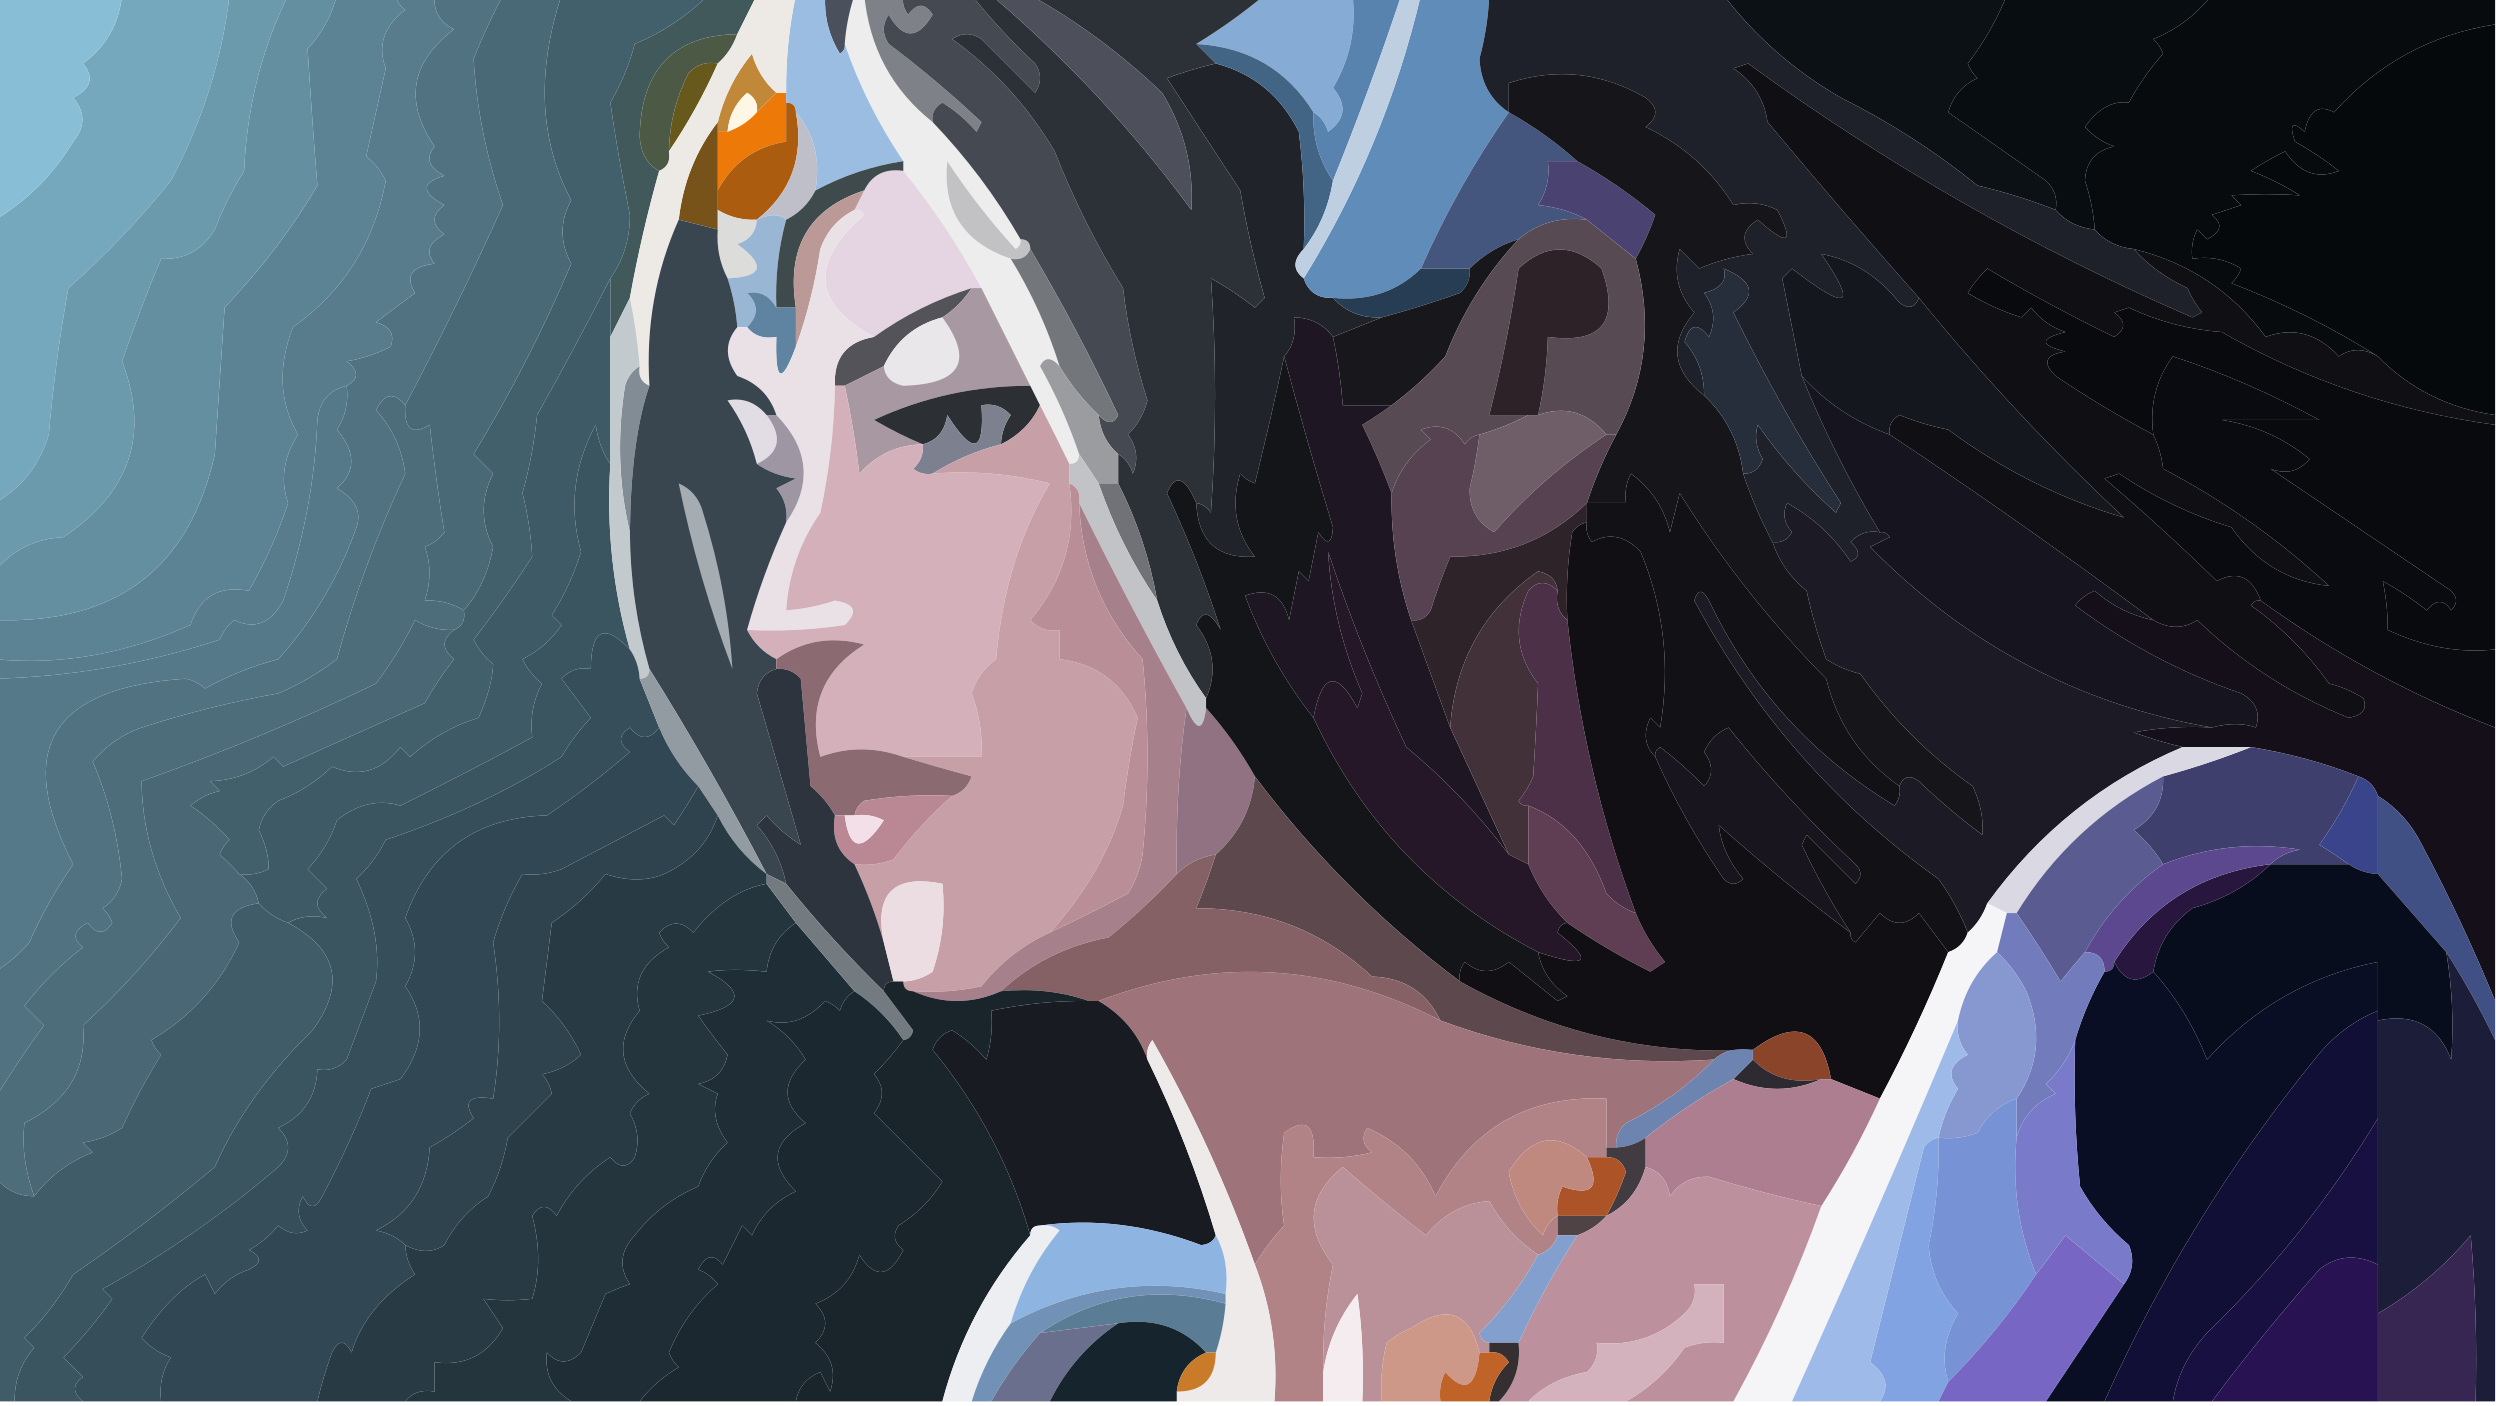 <?xml version="1.0" encoding="UTF-8"?>
<!DOCTYPE svg PUBLIC "-//W3C//DTD SVG 1.1//EN" "http://www.w3.org/Graphics/SVG/1.1/DTD/svg11.dtd">
<svg xmlns="http://www.w3.org/2000/svg" version="1.1" width="256px" height="144px" style="shape-rendering:geometricPrecision; text-rendering:geometricPrecision; image-rendering:optimizeQuality; fill-rule:evenodd; clip-rule:evenodd" xmlns:xlink="http://www.w3.org/1999/xlink">
<g><path style="opacity:1" fill="#5c8394" d="M 34.5,-0.5 C 36.5,-0.5 38.5,-0.5 40.5,-0.5C 40.611,0.117 40.944,0.617 41.5,1C 39.299,2.684 38.633,4.684 39.5,7C 38.833,10 38.167,13 37.5,16C 38.357,16.689 39.023,17.522 39.5,18.5C 38.347,24.812 35.181,29.812 30,33.5C 28.435,37.5 28.602,41.167 30.5,44.5C 29.023,46.841 28.69,49.174 29.5,51.5C 28.597,54.34 27.264,57.34 25.5,60.5C 22.45,59.923 20.45,61.09 19.5,64C 12.766,66.986 6.1,68.153 -0.5,67.5C -0.5,66.167 -0.5,64.833 -0.5,63.5C 11.898,63.901 19.398,58.234 22,46.5C 22.333,41.5 22.667,36.5 23,31.5C 26.905,27.346 30.072,23.179 32.5,19C 32.147,14.673 31.814,10.006 31.5,5C 32.971,3.417 33.971,1.583 34.5,-0.5 Z"/></g>
<g><path style="opacity:1" fill="#517381" d="M 44.5,-0.5 C 46.833,-0.5 49.167,-0.5 51.5,-0.5C 50.412,1.583 49.412,3.749 48.5,6C 48.772,10.944 49.772,15.944 51.5,21C 48.51,27.685 45.177,34.518 41.5,41.5C 40.352,40.105 39.352,40.272 38.5,42C 40.156,43.797 41.156,45.964 41.5,48.5C 38.581,54.753 36.248,61.086 34.5,67.5C 32.664,68.919 30.664,70.086 28.5,71C 23.748,71.855 19.081,73.021 14.5,74.5C 12.483,75.219 10.817,76.386 9.5,78C 11.09,81.7 12.09,85.7 12.5,90C 12.245,91.326 11.578,92.326 10.5,93C 10.957,93.414 11.291,93.914 11.5,94.5C 10.726,95.711 9.893,95.711 9,94.5C 7.513,95.253 7.346,96.086 8.5,97C 6.226,98.751 4.226,100.752 2.5,103C 3.167,103.667 3.833,104.333 4.5,105C 2.686,107.479 1.019,109.979 -0.5,112.5C -0.5,108.167 -0.5,103.833 -0.5,99.5C 0.794,98.71 1.961,97.71 3,96.5C 4.233,93.703 5.733,91.037 7.5,88.5C 1.401,76.733 5.234,70.4 19,69.5C 19.772,69.645 20.439,69.978 21,70.5C 23.355,69.192 25.855,68.192 28.5,67.5C 32.08,63.501 34.747,59.001 36.5,54C 37.061,52.434 36.394,51.101 34.5,50C 36.459,48.316 36.459,46.316 34.5,44C 35.38,42.644 35.714,41.144 35.5,39.5C 36.774,38.811 36.774,37.977 35.5,37C 37.101,36.727 38.601,36.227 40,35.5C 40.456,34.256 39.956,33.423 38.5,33C 39.833,32 41.167,31 42.5,30C 41.448,28.284 42.114,27.284 44.5,27C 43.542,25.852 43.875,24.852 45.5,24C 44.167,23 44.167,22 45.5,21C 43.109,19.691 43.109,18.691 45.5,18C 43.875,17.148 43.542,16.148 44.5,15C 41.368,10.389 42.034,6.389 46.5,3C 45.027,2.29 44.36,1.124 44.5,-0.5 Z"/></g>
<g><path style="opacity:1" fill="#425f6c" d="M 57.5,-0.5 C 62.5,-0.5 67.5,-0.5 72.5,-0.5C 70.397,1.622 67.897,3.289 65,4.5C 64.443,6.615 63.609,8.615 62.5,10.5C 63.009,14.111 63.676,17.945 64.5,22C 64.518,24.41 63.851,26.577 62.5,28.5C 60.138,33.141 57.638,37.808 55,42.5C 54.73,45.224 54.23,47.891 53.5,50.5C 54.035,52.581 54.369,54.747 54.5,57C 52.623,59.921 50.623,62.754 48.5,65.5C 48.977,66.478 49.643,67.311 50.5,68C 50.43,69.624 49.93,71.457 49,73.5C 46.379,74.311 44.045,75.645 42,77.5C 41.667,77.167 41.333,76.833 41,76.5C 39.054,78.994 36.721,79.661 34,78.5C 32.421,80.041 30.587,81.208 28.5,82C 27.426,82.739 26.759,83.739 26.5,85C 27.205,86.422 27.538,87.755 27.5,89C 26.552,89.483 25.552,89.65 24.5,89.5C 23.909,88.849 23.243,88.182 22.5,87.5C 22.709,86.914 23.043,86.414 23.5,86C 22.315,84.647 20.981,83.48 19.5,82.5C 20.376,81.749 21.376,81.249 22.5,81C 22.167,80.667 21.833,80.333 21.5,80C 24.008,79.907 26.174,79.074 28,77.5C 28.333,77.833 28.667,78.167 29,78.5C 33.768,76.348 38.602,74.181 43.5,72C 44.376,70.414 45.376,68.914 46.5,67.5C 45.209,66.473 45.209,65.473 46.5,64.5C 47.338,64.158 47.672,63.492 47.5,62.5C 49.05,60.7 50.05,58.533 50.5,56C 49.212,53.533 49.212,51.033 50.5,48.5C 49.833,47.833 49.167,47.167 48.5,46.5C 52.305,40.258 55.638,33.758 58.5,27C 57.312,24.811 57.312,22.644 58.5,20.5C 55.246,14.421 54.913,7.421 57.5,-0.5 Z"/></g>
<g><path style="opacity:1" fill="#0b1115" d="M 176.5,-0.5 C 186.167,-0.5 195.833,-0.5 205.5,-0.5C 204.503,1.998 203.17,4.332 201.5,6.5C 201.709,7.086 202.043,7.586 202.5,8C 200.968,8.7 199.968,9.866 199.5,11.5C 202.833,13.833 206.167,16.167 209.5,18.5C 210.386,19.325 210.719,20.325 210.5,21.5C 207.951,20.491 205.285,19.657 202.5,19C 198.173,15.501 193.506,12.501 188.5,10C 183.741,7.251 179.741,3.751 176.5,-0.5 Z"/></g>
<g><path style="opacity:1" fill="#080d11" d="M 205.5,-0.5 C 212.5,-0.5 219.5,-0.5 226.5,-0.5C 224.835,1.569 222.835,3.069 220.5,4C 220.957,4.414 221.291,4.914 221.5,5.5C 220.139,7.028 218.972,8.695 218,10.5C 216.324,10.295 214.824,11.128 213.5,13C 214.328,13.915 215.328,14.581 216.5,15C 214.59,15.408 213.59,16.575 213.5,18.5C 214.046,20.135 214.38,21.801 214.5,23.5C 212.847,23.34 211.514,22.674 210.5,21.5C 210.719,20.325 210.386,19.325 209.5,18.5C 206.167,16.167 202.833,13.833 199.5,11.5C 199.968,9.866 200.968,8.7 202.5,8C 202.043,7.586 201.709,7.086 201.5,6.5C 203.17,4.332 204.503,1.998 205.5,-0.5 Z"/></g>
<g><path style="opacity:1" fill="#070b0e" d="M 226.5,-0.5 C 236.167,-0.5 245.833,-0.5 255.5,-0.5C 255.5,0.5 255.5,1.5 255.5,2.5C 248.963,3.52 243.463,6.52 239,11.5C 237.442,10.655 236.442,11.322 236,13.5C 234.719,12.353 234.386,12.687 235,14.5C 236.586,15.376 238.086,16.376 239.5,17.5C 237.295,18.374 235.462,17.708 234,15.5C 232.795,16.071 231.628,16.738 230.5,17.5C 232.274,18.187 233.941,19.02 235.5,20C 233.189,19.845 230.856,19.845 228.5,20C 228.833,20.333 229.167,20.667 229.5,21C 228.5,21.333 227.5,21.667 226.5,22C 227.654,22.914 227.487,23.747 226,24.5C 225.667,24.167 225.333,23.833 225,23.5C 224.517,24.448 224.351,25.448 224.5,26.5C 226.288,26.215 227.955,26.548 229.5,27.5C 229.291,28.086 228.957,28.586 228.5,29C 233.852,31.061 238.852,33.562 243.5,36.5C 242.06,35.637 240.726,35.637 239.5,36.5C 237.312,34.13 234.812,33.463 232,34.5C 228.636,29.894 224.136,26.894 218.5,25.5C 216.847,25.34 215.514,24.674 214.5,23.5C 214.38,21.801 214.046,20.135 213.5,18.5C 213.59,16.575 214.59,15.408 216.5,15C 215.328,14.581 214.328,13.915 213.5,13C 214.824,11.128 216.324,10.295 218,10.5C 218.972,8.695 220.139,7.028 221.5,5.5C 221.291,4.914 220.957,4.414 220.5,4C 222.835,3.069 224.835,1.569 226.5,-0.5 Z"/></g>
<g><path style="opacity:1" fill="#76a8bd" d="M 12.5,-0.5 C 16.167,-0.5 19.833,-0.5 23.5,-0.5C 22.748,6.036 20.748,12.369 17.5,18.5C 14.285,22.491 10.785,26.158 7,29.5C 6.082,34.562 5.416,39.562 5,44.5C 4.065,47.595 2.231,49.929 -0.5,51.5C -0.5,41.833 -0.5,32.167 -0.5,22.5C 2.763,20.57 5.43,17.904 7.5,14.5C 8.747,12.994 8.747,11.494 7.5,10C 9.335,9.072 9.668,7.906 8.5,6.5C 10.853,4.788 12.187,2.455 12.5,-0.5 Z"/></g>
<g><path style="opacity:1" fill="#ededee" d="M 87.5,-0.5 C 87.833,-0.5 88.167,-0.5 88.5,-0.5C 89.024,4.885 91.357,9.218 95.5,12.5C 98.987,16.142 101.987,20.142 104.5,24.5C 104.565,24.938 104.399,25.272 104,25.5C 101.425,22.681 99.092,19.681 97,16.5C 96.485,21.5 98.652,24.833 103.5,26.5C 105.622,29.957 107.289,33.623 108.5,37.5C 107.637,36.537 106.97,36.537 106.5,37.5C 108.12,40.404 109.453,43.404 110.5,46.5C 110.5,47.167 110.167,47.5 109.5,47.5C 108.486,45.426 107.486,43.426 106.5,41.5C 106.167,40.833 105.833,40.167 105.5,39.5C 103.82,36.14 102.153,32.807 100.5,29.5C 98.192,25.205 95.526,21.205 92.5,17.5C 92.5,17.167 92.5,16.833 92.5,16.5C 89.935,12.703 87.935,8.703 86.5,4.5C 86.629,2.784 86.962,1.117 87.5,-0.5 Z"/></g>
<g><path style="opacity:1" fill="#4a515c" d="M 84.5,-0.5 C 85.5,-0.5 86.5,-0.5 87.5,-0.5C 86.962,1.117 86.629,2.784 86.5,4.5C 86.565,4.938 86.399,5.272 86,5.5C 84.872,3.655 84.372,1.655 84.5,-0.5 Z"/></g>
<g><path style="opacity:1" fill="#7e8187" d="M 88.5,-0.5 C 89.833,-0.5 91.167,-0.5 92.5,-0.5C 92.369,0.239 92.536,0.906 93,1.5C 93.893,0.289 94.726,0.289 95.5,1.5C 93.981,4.064 92.481,4.064 91,1.5C 90.333,2.5 90.333,3.5 91,4.5C 94.338,7.008 97.505,9.675 100.5,12.5C 100.333,12.833 100.167,13.167 100,13.5C 98.981,12.313 97.814,11.313 96.5,10.5C 95.703,10.957 95.369,11.624 95.5,12.5C 91.357,9.218 89.024,4.885 88.5,-0.5 Z"/></g>
<g><path style="opacity:1" fill="#86acd5" d="M 129.5,-0.5 C 132.5,-0.5 135.5,-0.5 138.5,-0.5C 138.892,2.948 138.225,6.114 136.5,9C 137.953,10.713 137.786,12.213 136,13.5C 135.722,12.584 135.222,11.918 134.5,11.5C 131.796,7.141 127.796,4.808 122.5,4.5C 124.934,3.015 127.267,1.348 129.5,-0.5 Z"/></g>
<g><path style="opacity:1" fill="#89bfd6" d="M -0.5,-0.5 C 3.833,-0.5 8.167,-0.5 12.5,-0.5C 12.187,2.455 10.853,4.788 8.5,6.5C 9.668,7.906 9.335,9.072 7.5,10C 8.747,11.494 8.747,12.994 7.5,14.5C 5.43,17.904 2.763,20.57 -0.5,22.5C -0.5,14.833 -0.5,7.167 -0.5,-0.5 Z"/></g>
<g><path style="opacity:1" fill="#587c8c" d="M 40.5,-0.5 C 41.833,-0.5 43.167,-0.5 44.5,-0.5C 44.36,1.124 45.027,2.29 46.5,3C 42.034,6.389 41.368,10.389 44.5,15C 43.542,16.148 43.875,17.148 45.5,18C 43.109,18.691 43.109,19.691 45.5,21C 44.167,22 44.167,23 45.5,24C 43.875,24.852 43.542,25.852 44.5,27C 42.114,27.284 41.448,28.284 42.5,30C 41.167,31 39.833,32 38.5,33C 39.956,33.423 40.456,34.256 40,35.5C 38.601,36.227 37.101,36.727 35.5,37C 36.774,37.977 36.774,38.811 35.5,39.5C 33.715,39.926 32.715,41.092 32.5,43C 32.268,49.171 31.101,55.337 29,61.5C 27.757,63.833 26.091,64.5 24,63.5C 23.308,64.025 22.808,64.692 22.5,65.5C 15.017,67.955 7.351,69.288 -0.5,69.5C -0.5,68.833 -0.5,68.167 -0.5,67.5C 6.1,68.153 12.766,66.986 19.5,64C 20.45,61.09 22.45,59.923 25.5,60.5C 27.264,57.34 28.597,54.34 29.5,51.5C 28.69,49.174 29.023,46.841 30.5,44.5C 28.602,41.167 28.435,37.5 30,33.5C 35.181,29.812 38.347,24.812 39.5,18.5C 39.023,17.522 38.357,16.689 37.5,16C 38.167,13 38.833,10 39.5,7C 38.633,4.684 39.299,2.684 41.5,1C 40.944,0.617 40.611,0.117 40.5,-0.5 Z"/></g>
<g><path style="opacity:1" fill="#21232a" d="M 124.5,6.5 C 128.362,7.524 131.195,9.857 133,13.5C 133.499,17.486 133.666,21.486 133.5,25.5C 132.375,26.652 132.375,27.652 133.5,28.5C 133.973,29.906 134.973,30.573 136.5,30.5C 137.78,31.931 139.447,32.598 141.5,32.5C 139.833,33.167 138.167,33.833 136.5,34.5C 135.533,33.194 134.199,32.527 132.5,32.5C 132.768,34.099 132.434,35.432 131.5,36.5C 130.6,40.724 129.6,45.057 128.5,49.5C 127.914,49.291 127.414,48.957 127,48.5C 126.022,51.669 126.522,54.503 128.5,57C 124.675,57.243 122.675,55.409 122.5,51.5C 123.117,51.611 123.617,51.944 124,52.5C 124.566,44.447 124.566,36.447 124,28.5C 125.586,29.376 127.086,30.376 128.5,31.5C 128.833,31.167 129.167,30.833 129.5,30.5C 128.477,26.887 127.644,23.221 127,19.5C 124.469,15.646 121.969,11.813 119.5,8C 121.154,7.392 122.821,6.892 124.5,6.5 Z"/></g>
<g><path style="opacity:1" fill="#41595b" d="M 72.5,-0.5 C 74.167,-0.5 75.833,-0.5 77.5,-0.5C 76.833,0.833 76.167,2.167 75.5,3.5C 68.972,3.605 65.639,7.105 65.5,14C 65.608,15.681 66.275,16.848 67.5,17.5C 66.293,21.786 65.293,26.119 64.5,30.5C 63.833,31.833 63.167,33.167 62.5,34.5C 62.5,32.5 62.5,30.5 62.5,28.5C 63.851,26.577 64.518,24.41 64.5,22C 63.676,17.945 63.009,14.111 62.5,10.5C 63.609,8.615 64.443,6.615 65,4.5C 67.897,3.289 70.397,1.622 72.5,-0.5 Z"/></g>
<g><path style="opacity:1" fill="#c2883a" d="M 79.5,9.5 C 78.833,10.167 78.167,10.833 77.5,11.5C 77.631,10.624 77.297,9.957 76.5,9.5C 75.295,10.577 74.628,11.91 74.5,13.5C 74.167,13.5 73.833,13.5 73.5,13.5C 73.5,13.167 73.5,12.833 73.5,12.5C 74.128,9.91 75.295,7.577 77,5.5C 77.48,7.133 78.313,8.466 79.5,9.5 Z"/></g>
<g><path style="opacity:1" fill="#5883ae" d="M 138.5,-0.5 C 140.167,-0.5 141.833,-0.5 143.5,-0.5C 141.342,5.98 139.009,12.314 136.5,18.5C 135.061,16.412 134.394,14.079 134.5,11.5C 135.222,11.918 135.722,12.584 136,13.5C 137.786,12.213 137.953,10.713 136.5,9C 138.225,6.114 138.892,2.948 138.5,-0.5 Z"/></g>
<g><path style="opacity:1" fill="#67591b" d="M 73.5,6.5 C 72.071,9.696 70.405,12.696 68.5,15.5C 68.548,12.687 69.215,10.021 70.5,7.5C 71.325,6.614 72.325,6.281 73.5,6.5 Z"/></g>
<g><path style="opacity:1" fill="#05090b" d="M 255.5,2.5 C 255.5,15.833 255.5,29.167 255.5,42.5C 250.735,41.814 246.735,39.814 243.5,36.5C 238.852,33.562 233.852,31.061 228.5,29C 228.957,28.586 229.291,28.086 229.5,27.5C 227.955,26.548 226.288,26.215 224.5,26.5C 224.351,25.448 224.517,24.448 225,23.5C 225.333,23.833 225.667,24.167 226,24.5C 227.487,23.747 227.654,22.914 226.5,22C 227.5,21.667 228.5,21.333 229.5,21C 229.167,20.667 228.833,20.333 228.5,20C 230.856,19.845 233.189,19.845 235.5,20C 233.941,19.02 232.274,18.187 230.5,17.5C 231.628,16.738 232.795,16.071 234,15.5C 235.462,17.708 237.295,18.374 239.5,17.5C 238.086,16.376 236.586,15.376 235,14.5C 234.386,12.687 234.719,12.353 236,13.5C 236.442,11.322 237.442,10.655 239,11.5C 243.463,6.52 248.963,3.52 255.5,2.5 Z"/></g>
<g><path style="opacity:1" fill="#4c5a45" d="M 75.5,3.5 C 75.068,4.71 74.401,5.71 73.5,6.5C 72.325,6.281 71.325,6.614 70.5,7.5C 69.215,10.021 68.548,12.687 68.5,15.5C 68.672,16.492 68.338,17.158 67.5,17.5C 66.275,16.848 65.608,15.681 65.5,14C 65.639,7.105 68.972,3.605 75.5,3.5 Z"/></g>
<g><path style="opacity:1" fill="#fff7e6" d="M 77.5,11.5 C 76.71,12.401 75.71,13.068 74.5,13.5C 74.628,11.91 75.295,10.577 76.5,9.5C 77.297,9.957 77.631,10.624 77.5,11.5 Z"/></g>
<g><path style="opacity:1" fill="#6c9aad" d="M 23.5,-0.5 C 25.5,-0.5 27.5,-0.5 29.5,-0.5C 26.766,5.102 25.266,11.102 25,17.5C 23.815,19.377 22.815,21.377 22,23.5C 20.736,25.607 18.903,26.607 16.5,26.5C 15.066,29.883 13.733,33.383 12.5,37C 15.356,44.433 13.356,50.433 6.5,55C 3.54,55.174 1.206,56.34 -0.5,58.5C -0.5,56.167 -0.5,53.833 -0.5,51.5C 2.231,49.929 4.065,47.595 5,44.5C 5.416,39.562 6.082,34.562 7,29.5C 10.785,26.158 14.285,22.491 17.5,18.5C 20.748,12.369 22.748,6.036 23.5,-0.5 Z"/></g>
<g><path style="opacity:1" fill="#426585" d="M 122.5,4.5 C 127.796,4.808 131.796,7.141 134.5,11.5C 134.394,14.079 135.061,16.412 136.5,18.5C 136.065,21.157 135.065,23.491 133.5,25.5C 133.666,21.486 133.499,17.486 133,13.5C 131.195,9.857 128.362,7.524 124.5,6.5C 123.833,5.833 123.167,5.167 122.5,4.5 Z"/></g>
<g><path style="opacity:1" fill="#608cb9" d="M 145.5,-0.5 C 147.833,-0.5 150.167,-0.5 152.5,-0.5C 152.41,1.696 152.077,3.863 151.5,6C 151.613,8.399 152.613,10.232 154.5,11.5C 150.997,16.502 147.997,21.835 145.5,27.5C 143.081,29.862 140.081,30.862 136.5,30.5C 134.973,30.573 133.973,29.906 133.5,28.5C 139.042,19.557 143.042,9.89 145.5,-0.5 Z"/></g>
<g><path style="opacity:1" fill="#4a6977" d="M 51.5,-0.5 C 53.5,-0.5 55.5,-0.5 57.5,-0.5C 54.913,7.421 55.246,14.421 58.5,20.5C 57.312,22.644 57.312,24.811 58.5,27C 55.638,33.758 52.305,40.258 48.5,46.5C 49.167,47.167 49.833,47.833 50.5,48.5C 49.212,51.033 49.212,53.533 50.5,56C 50.05,58.533 49.05,60.7 47.5,62.5C 46.292,61.766 44.959,61.433 43.5,61.5C 44.138,59.54 44.138,57.707 43.5,56C 44.308,55.692 44.975,55.192 45.5,54.5C 44.952,51.145 44.452,47.478 44,43.5C 42.187,44.609 41.354,43.942 41.5,41.5C 45.177,34.518 48.51,27.685 51.5,21C 49.772,15.944 48.772,10.944 48.5,6C 49.412,3.749 50.412,1.583 51.5,-0.5 Z"/></g>
<g><path style="opacity:1" fill="#ed7909" d="M 79.5,9.5 C 79.833,9.5 80.167,9.5 80.5,9.5C 80.5,9.833 80.5,10.167 80.5,10.5C 80.5,11.833 80.5,13.167 80.5,14.5C 77.332,15.002 74.998,16.669 73.5,19.5C 73.5,17.5 73.5,15.5 73.5,13.5C 73.833,13.5 74.167,13.5 74.5,13.5C 75.71,13.068 76.71,12.401 77.5,11.5C 78.167,10.833 78.833,10.167 79.5,9.5 Z"/></g>
<g><path style="opacity:1" fill="#ab5c0f" d="M 80.5,10.5 C 81.167,10.5 81.5,10.833 81.5,11.5C 82.342,16.051 81.008,19.717 77.5,22.5C 76.041,22.567 74.708,22.234 73.5,21.5C 73.5,20.833 73.5,20.167 73.5,19.5C 74.998,16.669 77.332,15.002 80.5,14.5C 80.5,13.167 80.5,11.833 80.5,10.5 Z"/></g>
<g><path style="opacity:1" fill="#1e212a" d="M 152.5,-0.5 C 160.5,-0.5 168.5,-0.5 176.5,-0.5C 179.741,3.751 183.741,7.251 188.5,10C 193.506,12.501 198.173,15.501 202.5,19C 205.285,19.657 207.951,20.491 210.5,21.5C 211.514,22.674 212.847,23.34 214.5,23.5C 215.514,24.674 216.847,25.34 218.5,25.5C 220,27.179 221.833,28.512 224,29.5C 224.374,30.416 224.874,31.25 225.5,32C 225.167,32.167 224.833,32.333 224.5,32.5C 208.334,25.503 193.167,16.836 179,6.5C 178.5,6.667 178,6.833 177.5,7C 179.487,8.319 180.654,10.152 181,12.5C 186.081,18.588 191.247,24.588 196.5,30.5C 196.103,31.525 195.437,31.692 194.5,31C 192.315,28.256 189.649,26.59 186.5,26C 190.262,31.468 189.262,31.968 183.5,27.5C 183.167,27.833 182.833,28.167 182.5,28.5C 183.168,31.863 183.835,35.197 184.5,38.5C 186.762,44.078 189.429,49.412 192.5,54.5C 191.325,54.281 190.325,54.614 189.5,55.5C 190.506,56.396 190.506,57.062 189.5,57.5C 187.81,54.976 185.643,52.976 183,51.5C 182.508,52.549 182.674,53.549 183.5,54.5C 183.043,55.297 182.376,55.631 181.5,55.5C 180.312,53.278 179.312,50.945 178.5,48.5C 179.497,48.53 180.164,48.03 180.5,47C 179.813,45.838 179.647,44.672 180,43.5C 182.295,46.797 184.962,49.797 188,52.5C 188.167,52.167 188.333,51.833 188.5,51.5C 184.439,45.211 180.773,38.711 177.5,32C 179.931,30.271 179.597,28.771 176.5,27.5C 176.891,28.718 176.224,29.552 174.5,30C 175.554,31.388 175.72,32.888 175,34.5C 173.844,33.007 173.01,33.174 172.5,35C 173.856,36.567 174.523,38.4 174.5,40.5C 171.217,37.938 170.883,35.104 173.5,32C 171.813,30.087 171.313,27.92 172,25.5C 172.667,26.167 173.333,26.833 174,27.5C 175.734,26.751 177.567,26.251 179.5,26C 178.216,24.703 178.383,23.536 180,22.5C 183.113,25.282 183.779,24.949 182,21.5C 180.575,20.788 179.075,20.621 177.5,21C 175.312,17.478 172.312,14.811 168.5,13C 169.833,12 169.833,11 168.5,10C 164.034,7.411 159.367,6.911 154.5,8.5C 154.5,9.5 154.5,10.5 154.5,11.5C 152.613,10.232 151.613,8.399 151.5,6C 152.077,3.863 152.41,1.696 152.5,-0.5 Z"/></g>
<g><path style="opacity:1" fill="#bebfc9" d="M 81.5,11.5 C 83.369,13.635 84.036,16.302 83.5,19.5C 82.833,20.833 81.833,21.833 80.5,22.5C 79.798,21.884 78.798,21.884 77.5,22.5C 81.008,19.717 82.342,16.051 81.5,11.5 Z"/></g>
<g><path style="opacity:1" fill="#9bbde2" d="M 81.5,-0.5 C 82.5,-0.5 83.5,-0.5 84.5,-0.5C 84.372,1.655 84.872,3.655 86,5.5C 86.399,5.272 86.565,4.938 86.5,4.5C 87.935,8.703 89.935,12.703 92.5,16.5C 89.345,16.977 86.345,17.977 83.5,19.5C 84.036,16.302 83.369,13.635 81.5,11.5C 81.5,10.833 81.167,10.5 80.5,10.5C 80.5,10.167 80.5,9.833 80.5,9.5C 80.46,6.119 80.793,2.786 81.5,-0.5 Z"/></g>
<g><path style="opacity:1" fill="#775319" d="M 73.5,12.5 C 73.5,12.833 73.5,13.167 73.5,13.5C 73.5,15.5 73.5,17.5 73.5,19.5C 73.5,20.167 73.5,20.833 73.5,21.5C 73.5,22.167 73.5,22.833 73.5,23.5C 72.167,23.167 70.833,22.833 69.5,22.5C 69.934,18.723 71.267,15.39 73.5,12.5 Z"/></g>
<g><path style="opacity:1" fill="#45567e" d="M 154.5,11.5 C 157.047,12.934 159.381,14.6 161.5,16.5C 160.5,16.5 159.5,16.5 158.5,16.5C 158.714,18.144 158.38,19.644 157.5,21C 159.382,21.198 161.048,21.698 162.5,22.5C 159.812,22.166 157.479,22.832 155.5,24.5C 153.589,25.075 151.922,26.075 150.5,27.5C 148.833,27.5 147.167,27.5 145.5,27.5C 147.997,21.835 150.997,16.502 154.5,11.5 Z"/></g>
<g><path style="opacity:1" fill="#0f0f14" d="M 218.5,25.5 C 224.136,26.894 228.636,29.894 232,34.5C 234.812,33.463 237.312,34.13 239.5,36.5C 240.726,35.637 242.06,35.637 243.5,36.5C 246.735,39.814 250.735,41.814 255.5,42.5C 255.5,42.833 255.5,43.167 255.5,43.5C 245.531,42.142 236.198,38.976 227.5,34C 224.168,33.751 221.001,32.918 218,31.5C 217.5,31.667 217,31.833 216.5,32C 217.711,32.893 217.711,33.726 216.5,34.5C 212.076,32.357 207.743,30.023 203.5,27.5C 202.713,28.242 202.047,29.075 201.5,30C 203.219,31.057 205.053,31.89 207,32.5C 207.333,32.167 207.667,31.833 208,31.5C 208.903,32.701 210.069,33.535 211.5,34C 208.833,34.667 208.833,35.333 211.5,36C 209.431,36.324 209.098,37.157 210.5,38.5C 213.734,40.687 217.067,42.687 220.5,44.5C 221.048,45.688 221.381,46.855 221.5,48C 227.731,51.275 233.397,55.275 238.5,60C 234.324,59.572 230.991,57.572 228.5,54C 224.385,52.74 220.552,50.907 217,48.5C 216.5,48.667 216,48.833 215.5,49C 219.437,52.357 223.27,55.857 227,59.5C 229.108,58.388 230.608,59.054 231.5,61.5C 231.062,61.435 230.728,61.601 230.5,62C 233.64,64.228 236.306,66.895 238.5,70C 239.766,70.309 240.933,70.809 242,71.5C 242.432,72.6 241.932,73.267 240.5,73.5C 234.662,71.154 229.496,67.82 225,63.5C 223.586,64.413 222.086,64.413 220.5,63.5C 211.675,56.921 202.675,50.587 193.5,44.5C 193.369,43.624 193.702,42.957 194.5,42.5C 196.115,43.154 197.782,43.654 199.5,44C 205.057,48.112 211.057,51.112 217.5,53C 209.956,45.958 202.956,38.458 196.5,30.5C 191.247,24.588 186.081,18.588 181,12.5C 180.654,10.152 179.487,8.319 177.5,7C 178,6.833 178.5,6.667 179,6.5C 193.167,16.836 208.334,25.503 224.5,32.5C 224.833,32.333 225.167,32.167 225.5,32C 224.874,31.25 224.374,30.416 224,29.5C 221.833,28.512 220,27.179 218.5,25.5 Z"/></g>
<g><path style="opacity:1" fill="#edeae5" d="M 77.5,-0.5 C 78.833,-0.5 80.167,-0.5 81.5,-0.5C 80.793,2.786 80.46,6.119 80.5,9.5C 80.167,9.5 79.833,9.5 79.5,9.5C 78.313,8.466 77.48,7.133 77,5.5C 75.295,7.577 74.128,9.91 73.5,12.5C 71.267,15.39 69.934,18.723 69.5,22.5C 67.126,27.802 66.126,33.468 66.5,39.5C 65.662,39.158 65.328,38.492 65.5,37.5C 65.326,35.139 64.993,32.806 64.5,30.5C 65.293,26.119 66.293,21.786 67.5,17.5C 68.338,17.158 68.672,16.492 68.5,15.5C 70.405,12.696 72.071,9.696 73.5,6.5C 74.401,5.71 75.068,4.71 75.5,3.5C 76.167,2.167 76.833,0.833 77.5,-0.5 Z"/></g>
<g><path style="opacity:1" fill="#c2c2c5" d="M 104.5,24.5 C 105.167,24.5 105.5,24.833 105.5,25.5C 105.158,26.338 104.492,26.672 103.5,26.5C 98.652,24.833 96.485,21.5 97,16.5C 99.092,19.681 101.425,22.681 104,25.5C 104.399,25.272 104.565,24.938 104.5,24.5 Z"/></g>
<g><path style="opacity:1" fill="#4a4372" d="M 161.5,16.5 C 164.342,18.087 167.008,19.92 169.5,22C 168.956,23.585 168.289,25.085 167.5,26.5C 165.833,25.167 164.167,23.833 162.5,22.5C 161.048,21.698 159.382,21.198 157.5,21C 158.38,19.644 158.714,18.144 158.5,16.5C 159.5,16.5 160.5,16.5 161.5,16.5 Z"/></g>
<g><path style="opacity:1" fill="#15151a" d="M 174.5,40.5 C 176.778,42.652 178.112,45.319 178.5,48.5C 179.312,50.945 180.312,53.278 181.5,55.5C 182.164,57.487 183.331,59.154 185,60.5C 185.511,62.878 186.178,65.212 187,67.5C 188.067,68.191 189.234,68.691 190.5,69C 193.639,73.473 197.473,77.306 202,80.5C 202.788,82.165 203.122,83.831 203,85.5C 200.732,83.812 198.565,81.979 196.5,80C 195.563,79.308 194.897,79.475 194.5,80.5C 190.646,77.803 188.146,74.136 187,69.5C 181.277,63.712 176.277,57.379 172,50.5C 171.667,51.833 171.333,53.167 171,54.5C 170.39,51.978 169.057,49.978 167,48.5C 166.517,49.448 166.351,50.448 166.5,51.5C 165.167,51.5 163.833,51.5 162.5,51.5C 163.312,49.055 164.312,46.722 165.5,44.5C 168.568,38.891 169.235,32.891 167.5,26.5C 168.289,25.085 168.956,23.585 169.5,22C 167.008,19.92 164.342,18.087 161.5,16.5C 159.381,14.6 157.047,12.934 154.5,11.5C 154.5,10.5 154.5,9.5 154.5,8.5C 159.367,6.911 164.034,7.411 168.5,10C 169.833,11 169.833,12 168.5,13C 172.312,14.811 175.312,17.478 177.5,21C 179.075,20.621 180.575,20.788 182,21.5C 183.779,24.949 183.113,25.282 180,22.5C 178.383,23.536 178.216,24.703 179.5,26C 177.567,26.251 175.734,26.751 174,27.5C 173.333,26.833 172.667,26.167 172,25.5C 171.313,27.92 171.813,30.087 173.5,32C 170.883,35.104 171.217,37.938 174.5,40.5 Z"/></g>
<g><path style="opacity:1" fill="#bfcfe2" d="M 143.5,-0.5 C 144.167,-0.5 144.833,-0.5 145.5,-0.5C 143.042,9.89 139.042,19.557 133.5,28.5C 132.375,27.652 132.375,26.652 133.5,25.5C 135.065,23.491 136.065,21.157 136.5,18.5C 139.009,12.314 141.342,5.98 143.5,-0.5 Z"/></g>
<g><path style="opacity:1" fill="#454a52" d="M 92.5,-0.5 C 94.833,-0.5 97.167,-0.5 99.5,-0.5C 101.461,1.963 103.628,4.297 106,6.5C 106.667,7.5 106.667,8.5 106,9.5C 104.167,7.667 102.333,5.833 100.5,4C 99.5,3.333 98.5,3.333 97.5,4C 101.798,7.088 105.298,10.921 108,15.5C 109.929,20.412 112.262,25.078 115,29.5C 115.459,33.419 116.292,37.252 117.5,41C 117.156,42.365 116.489,43.532 115.5,44.5C 116.428,45.768 116.595,47.101 116,48.5C 115.722,47.584 115.222,46.917 114.5,46.5C 113.326,45.486 112.66,44.153 112.5,42.5C 113.363,43.463 114.03,43.463 114.5,42.5C 111.726,36.614 108.726,30.947 105.5,25.5C 105.5,24.833 105.167,24.5 104.5,24.5C 101.987,20.142 98.987,16.142 95.5,12.5C 95.369,11.624 95.703,10.957 96.5,10.5C 97.814,11.313 98.981,12.313 100,13.5C 100.167,13.167 100.333,12.833 100.5,12.5C 97.505,9.675 94.338,7.008 91,4.5C 90.333,3.5 90.333,2.5 91,1.5C 92.481,4.064 93.981,4.064 95.5,1.5C 94.726,0.289 93.893,0.289 93,1.5C 92.536,0.906 92.369,0.239 92.5,-0.5 Z"/></g>
<g><path style="opacity:1" fill="#dcdcda" d="M 73.5,21.5 C 74.708,22.234 76.041,22.567 77.5,22.5C 77.423,23.75 76.756,24.583 75.5,25C 78.469,27.178 78.135,28.344 74.5,28.5C 73.699,26.958 73.366,25.291 73.5,23.5C 73.5,22.833 73.5,22.167 73.5,21.5 Z"/></g>
<g><path style="opacity:1" fill="#99b7d4" d="M 80.5,22.5 C 79.701,25.43 79.368,28.43 79.5,31.5C 78.788,30.261 77.788,29.761 76.5,30C 77.684,31.145 77.684,32.312 76.5,33.5C 76.167,33.5 75.833,33.5 75.5,33.5C 75.371,31.784 75.038,30.117 74.5,28.5C 78.135,28.344 78.469,27.178 75.5,25C 76.756,24.583 77.423,23.75 77.5,22.5C 78.798,21.884 79.798,21.884 80.5,22.5 Z"/></g>
<g><path style="opacity:1" fill="#e5d4e1" d="M 92.5,17.5 C 95.526,21.205 98.192,25.205 100.5,29.5C 100.167,29.5 99.833,29.5 99.5,29.5C 95.883,30.642 92.55,32.308 89.5,34.5C 83.199,31.074 82.865,26.907 88.5,22C 88.272,21.601 87.938,21.435 87.5,21.5C 87.833,20.833 88.167,20.167 88.5,19.5C 89.287,17.896 90.62,17.229 92.5,17.5 Z"/></g>
<g><path style="opacity:1" fill="#15171f" d="M 196.5,30.5 C 202.956,38.458 209.956,45.958 217.5,53C 211.057,51.112 205.057,48.112 199.5,44C 197.782,43.654 196.115,43.154 194.5,42.5C 193.702,42.957 193.369,43.624 193.5,44.5C 189.984,43.244 186.984,41.244 184.5,38.5C 183.835,35.197 183.168,31.863 182.5,28.5C 182.833,28.167 183.167,27.833 183.5,27.5C 189.262,31.968 190.262,31.468 186.5,26C 189.649,26.59 192.315,28.256 194.5,31C 195.437,31.692 196.103,31.525 196.5,30.5 Z"/></g>
<g><path style="opacity:1" fill="#3f5a67" d="M 62.5,28.5 C 62.5,30.5 62.5,32.5 62.5,34.5C 62.5,38.833 62.5,43.167 62.5,47.5C 61.71,46.392 61.21,45.058 61,43.5C 58.743,47.689 58.243,52.023 59.5,56.5C 58.786,58.811 57.786,60.978 56.5,63C 56.833,63.333 57.167,63.667 57.5,64C 56.495,65.507 55.162,66.673 53.5,67.5C 53.977,68.478 54.643,69.311 55.5,70C 54.594,71.7 54.261,73.533 54.5,75.5C 50.606,77.625 46.106,79.958 41,82.5C 38.758,81.825 36.591,82.325 34.5,84C 33.87,85.892 32.87,87.559 31.5,89C 32.167,89.667 32.833,90.333 33.5,91C 32.167,92 32.167,93 33.5,94C 31.981,93.669 30.648,93.836 29.5,94.5C 28.291,94.068 27.291,93.401 26.5,92.5C 26.218,91.222 25.551,90.222 24.5,89.5C 25.552,89.65 26.552,89.483 27.5,89C 27.538,87.755 27.205,86.422 26.5,85C 26.759,83.739 27.426,82.739 28.5,82C 30.587,81.208 32.421,80.041 34,78.5C 36.721,79.661 39.054,78.994 41,76.5C 41.333,76.833 41.667,77.167 42,77.5C 44.045,75.645 46.379,74.311 49,73.5C 49.93,71.457 50.43,69.624 50.5,68C 49.643,67.311 48.977,66.478 48.5,65.5C 50.623,62.754 52.623,59.921 54.5,57C 54.369,54.747 54.035,52.581 53.5,50.5C 54.23,47.891 54.73,45.224 55,42.5C 57.638,37.808 60.138,33.141 62.5,28.5 Z"/></g>
<g><path style="opacity:1" fill="#3f4a4d" d="M 92.5,16.5 C 92.5,16.833 92.5,17.167 92.5,17.5C 90.62,17.229 89.287,17.896 88.5,19.5C 82.853,21.346 80.52,25.346 81.5,31.5C 80.833,31.5 80.167,31.5 79.5,31.5C 79.368,28.43 79.701,25.43 80.5,22.5C 81.833,21.833 82.833,20.833 83.5,19.5C 86.345,17.977 89.345,16.977 92.5,16.5 Z"/></g>
<g><path style="opacity:1" fill="#bb9996" d="M 88.5,19.5 C 88.167,20.167 87.833,20.833 87.5,21.5C 85.827,22.343 84.66,23.676 84,25.5C 83.465,29.038 82.632,32.372 81.5,35.5C 81.5,34.167 81.5,32.833 81.5,31.5C 80.52,25.346 82.853,21.346 88.5,19.5 Z"/></g>
<g><path style="opacity:1" fill="#263d54" d="M 145.5,27.5 C 147.167,27.5 148.833,27.5 150.5,27.5C 150.586,28.496 150.252,29.329 149.5,30C 146.846,30.941 144.179,31.774 141.5,32.5C 139.447,32.598 137.78,31.931 136.5,30.5C 140.081,30.862 143.081,29.862 145.5,27.5 Z"/></g>
<g><path style="opacity:1" fill="#5e84a2" d="M 79.5,31.5 C 80.167,31.5 80.833,31.5 81.5,31.5C 81.5,32.833 81.5,34.167 81.5,35.5C 80.021,39.47 79.354,39.137 79.5,34.5C 78.209,34.737 77.209,34.404 76.5,33.5C 77.684,32.312 77.684,31.145 76.5,30C 77.788,29.761 78.788,30.261 79.5,31.5 Z"/></g>
<g><path style="opacity:1" fill="#18171c" d="M 155.5,24.5 C 152.26,27.967 149.76,31.967 148,36.5C 146.296,38.373 144.463,40.04 142.5,41.5C 140.833,41.5 139.167,41.5 137.5,41.5C 137.326,39.139 136.993,36.806 136.5,34.5C 138.167,33.833 139.833,33.167 141.5,32.5C 144.179,31.774 146.846,30.941 149.5,30C 150.252,29.329 150.586,28.496 150.5,27.5C 151.922,26.075 153.589,25.075 155.5,24.5 Z"/></g>
<g><path style="opacity:1" fill="#55535a" d="M 99.5,29.5 C 98.694,30.728 97.694,31.728 96.5,32.5C 93.712,33.227 91.712,34.893 90.5,37.5C 89.167,38.167 87.833,38.833 86.5,39.5C 86.167,39.5 85.833,39.5 85.5,39.5C 85.343,36.656 86.676,34.989 89.5,34.5C 92.55,32.308 95.883,30.642 99.5,29.5 Z"/></g>
<g><path style="opacity:1" fill="#eae7ea" d="M 96.5,32.5 C 99.748,36.979 98.415,39.312 92.5,39.5C 91.287,39.253 90.62,38.586 90.5,37.5C 91.712,34.893 93.712,33.227 96.5,32.5 Z"/></g>
<g><path style="opacity:1" fill="#73777c" d="M 105.5,25.5 C 108.726,30.947 111.726,36.614 114.5,42.5C 114.03,43.463 113.363,43.463 112.5,42.5C 110.926,41.016 109.593,39.349 108.5,37.5C 107.289,33.623 105.622,29.957 103.5,26.5C 104.492,26.672 105.158,26.338 105.5,25.5 Z"/></g>
<g><path style="opacity:1" fill="#080a0e" d="M 255.5,43.5 C 255.5,51.167 255.5,58.833 255.5,66.5C 251.854,66.909 248.187,66.242 244.5,64.5C 244.519,62.895 244.353,61.228 244,59.5C 245.586,60.376 247.086,61.376 248.5,62.5C 249.425,61.359 250.259,61.359 251,62.5C 251.667,61.833 251.667,61.167 251,60.5C 244.833,56.333 238.667,52.167 232.5,48C 234.095,48.617 235.428,48.284 236.5,47C 233.874,44.854 230.874,43.521 227.5,43C 230.833,43 234.167,43 237.5,43C 232.414,40.253 227.414,38.086 222.5,36.5C 220.771,38.851 220.104,41.518 220.5,44.5C 217.067,42.687 213.734,40.687 210.5,38.5C 209.098,37.157 209.431,36.324 211.5,36C 208.833,35.333 208.833,34.667 211.5,34C 210.069,33.535 208.903,32.701 208,31.5C 207.667,31.833 207.333,32.167 207,32.5C 205.053,31.89 203.219,31.057 201.5,30C 202.047,29.075 202.713,28.242 203.5,27.5C 207.743,30.023 212.076,32.357 216.5,34.5C 217.711,33.726 217.711,32.893 216.5,32C 217,31.833 217.5,31.667 218,31.5C 221.001,32.918 224.168,33.751 227.5,34C 236.198,38.976 245.531,42.142 255.5,43.5 Z"/></g>
<g><path style="opacity:1" fill="#584a53" d="M 162.5,22.5 C 164.167,23.833 165.833,25.167 167.5,26.5C 169.235,32.891 168.568,38.891 165.5,44.5C 165.167,44.5 164.833,44.5 164.5,44.5C 162.577,42.19 160.244,41.523 157.5,42.5C 158.092,39.873 158.425,37.206 158.5,34.5C 164.067,35.247 165.9,32.913 164,27.5C 161.127,24.9 158.294,24.9 155.5,27.5C 154.74,32.627 153.74,37.627 152.5,42.5C 153.833,42.5 155.167,42.5 156.5,42.5C 154.972,43.309 153.306,43.976 151.5,44.5C 150.883,44.611 150.383,44.944 150,45.5C 148.867,43.789 147.367,43.289 145.5,44C 145.833,44.333 146.167,44.667 146.5,45C 144.536,46.451 143.203,48.284 142.5,50.5C 141.661,48.219 140.661,45.885 139.5,43.5C 140.602,42.824 141.602,42.158 142.5,41.5C 144.463,40.04 146.296,38.373 148,36.5C 149.76,31.967 152.26,27.967 155.5,24.5C 157.479,22.832 159.812,22.166 162.5,22.5 Z"/></g>
<g><path style="opacity:1" fill="#2c2227" d="M 157.5,42.5 C 157.167,42.5 156.833,42.5 156.5,42.5C 155.167,42.5 153.833,42.5 152.5,42.5C 153.74,37.627 154.74,32.627 155.5,27.5C 158.294,24.9 161.127,24.9 164,27.5C 165.9,32.913 164.067,35.247 158.5,34.5C 158.425,37.206 158.092,39.873 157.5,42.5 Z"/></g>
<g><path style="opacity:1" fill="#eae1e7" d="M 87.5,21.5 C 87.938,21.435 88.272,21.601 88.5,22C 82.865,26.907 83.199,31.074 89.5,34.5C 86.676,34.989 85.343,36.656 85.5,39.5C 85.422,43.877 84.922,48.21 84,52.5C 81.918,55.487 80.751,58.821 80.5,62.5C 82.199,62.38 83.865,62.046 85.5,61.5C 87.569,61.824 87.902,62.657 86.5,64C 83.183,64.498 79.85,64.665 76.5,64.5C 77.548,60.736 78.882,57.069 80.5,53.5C 83.191,49.603 82.858,45.937 79.5,42.5C 78.856,40.522 77.522,39.189 75.5,38.5C 74.212,36.702 74.212,35.035 75.5,33.5C 75.833,33.5 76.167,33.5 76.5,33.5C 77.209,34.404 78.209,34.737 79.5,34.5C 79.354,39.137 80.021,39.47 81.5,35.5C 82.632,32.372 83.465,29.038 84,25.5C 84.66,23.676 85.827,22.343 87.5,21.5 Z"/></g>
<g><path style="opacity:1" fill="#a898a2" d="M 99.5,29.5 C 99.833,29.5 100.167,29.5 100.5,29.5C 102.153,32.807 103.82,36.14 105.5,39.5C 99.851,39.494 94.518,40.661 89.5,43C 91.175,43.985 92.841,44.819 94.5,45.5C 91.912,45.543 89.746,46.543 88,48.5C 87.637,45.456 87.137,42.456 86.5,39.5C 87.833,38.833 89.167,38.167 90.5,37.5C 90.62,38.586 91.287,39.253 92.5,39.5C 98.415,39.312 99.748,36.979 96.5,32.5C 97.694,31.728 98.694,30.728 99.5,29.5 Z"/></g>
<g><path style="opacity:1" fill="#262d3b" d="M 178.5,48.5 C 178.112,45.319 176.778,42.652 174.5,40.5C 174.523,38.4 173.856,36.567 172.5,35C 173.01,33.174 173.844,33.007 175,34.5C 175.72,32.888 175.554,31.388 174.5,30C 176.224,29.552 176.891,28.718 176.5,27.5C 179.597,28.771 179.931,30.271 177.5,32C 180.773,38.711 184.439,45.211 188.5,51.5C 188.333,51.833 188.167,52.167 188,52.5C 184.962,49.797 182.295,46.797 180,43.5C 179.647,44.672 179.813,45.838 180.5,47C 180.164,48.03 179.497,48.53 178.5,48.5 Z"/></g>
<g><path style="opacity:1" fill="#2c2f34" d="M 105.5,39.5 C 105.833,40.167 106.167,40.833 106.5,41.5C 105.674,43.264 104.341,44.598 102.5,45.5C 102.539,44.417 102.873,43.417 103.5,42.5C 102.675,41.614 101.675,41.281 100.5,41.5C 100.839,46.367 99.672,46.701 97,42.5C 96.764,44.119 95.931,45.119 94.5,45.5C 92.841,44.819 91.175,43.985 89.5,43C 94.518,40.661 99.851,39.494 105.5,39.5 Z"/></g>
<g><path style="opacity:1" fill="#828c94" d="M 65.5,37.5 C 65.328,38.492 65.662,39.158 66.5,39.5C 65.236,43.143 64.569,48.143 64.5,54.5C 63.35,49.684 63.184,44.684 64,39.5C 64.278,38.584 64.778,37.917 65.5,37.5 Z"/></g>
<g><path style="opacity:1" fill="#e2dde5" d="M 78.5,42.5 C 80.18,44.726 79.847,46.393 77.5,47.5C 76.914,45.16 75.914,42.993 74.5,41C 76.066,40.7 77.399,41.2 78.5,42.5 Z"/></g>
<g><path style="opacity:1" fill="#2c3037" d="M 99.5,-0.5 C 100.167,-0.5 100.833,-0.5 101.5,-0.5C 109.173,6.008 116.006,13.341 122,21.5C 122.258,17.197 121.258,13.197 119,9.5C 114.843,5.525 110.343,2.192 105.5,-0.5C 113.5,-0.5 121.5,-0.5 129.5,-0.5C 127.267,1.348 124.934,3.015 122.5,4.5C 123.167,5.167 123.833,5.833 124.5,6.5C 122.821,6.892 121.154,7.392 119.5,8C 121.969,11.813 124.469,15.646 127,19.5C 127.644,23.221 128.477,26.887 129.5,30.5C 129.167,30.833 128.833,31.167 128.5,31.5C 127.086,30.376 125.586,29.376 124,28.5C 124.566,36.447 124.566,44.447 124,52.5C 123.617,51.944 123.117,51.611 122.5,51.5C 121.345,48.81 120.345,48.477 119.5,50.5C 121.657,55.13 123.49,59.797 125,64.5C 123.935,62.604 123.102,62.437 122.5,64C 124.316,66.403 124.649,68.903 123.5,71.5C 121.326,68.485 119.659,65.151 118.5,61.5C 117.744,57.233 116.411,53.233 114.5,49.5C 114.5,48.5 114.5,47.5 114.5,46.5C 115.222,46.917 115.722,47.584 116,48.5C 116.595,47.101 116.428,45.768 115.5,44.5C 116.489,43.532 117.156,42.365 117.5,41C 116.292,37.252 115.459,33.419 115,29.5C 112.262,25.078 109.929,20.412 108,15.5C 105.298,10.921 101.798,7.088 97.5,4C 98.5,3.333 99.5,3.333 100.5,4C 102.333,5.833 104.167,7.667 106,9.5C 106.667,8.5 106.667,7.5 106,6.5C 103.628,4.297 101.461,1.963 99.5,-0.5 Z"/></g>
<g><path style="opacity:1" fill="#4d505a" d="M 101.5,-0.5 C 102.833,-0.5 104.167,-0.5 105.5,-0.5C 110.343,2.192 114.843,5.525 119,9.5C 121.258,13.197 122.258,17.197 122,21.5C 116.006,13.341 109.173,6.008 101.5,-0.5 Z"/></g>
<g><path style="opacity:1" fill="#648fa0" d="M 29.5,-0.5 C 31.167,-0.5 32.833,-0.5 34.5,-0.5C 33.971,1.583 32.971,3.417 31.5,5C 31.814,10.006 32.147,14.673 32.5,19C 30.072,23.179 26.905,27.346 23,31.5C 22.667,36.5 22.333,41.5 22,46.5C 19.398,58.234 11.898,63.901 -0.5,63.5C -0.5,61.833 -0.5,60.167 -0.5,58.5C 1.206,56.34 3.54,55.174 6.5,55C 13.356,50.433 15.356,44.433 12.5,37C 13.733,33.383 15.066,29.883 16.5,26.5C 18.903,26.607 20.736,25.607 22,23.5C 22.815,21.377 23.815,19.377 25,17.5C 25.266,11.102 26.766,5.102 29.5,-0.5 Z"/></g>
<g><path style="opacity:1" fill="#3a5460" d="M 62.5,47.5 C 62.081,53.986 62.748,60.319 64.5,66.5C 61.867,63.754 60.534,64.421 60.5,68.5C 59.325,68.281 58.325,68.614 57.5,69.5C 58.5,70.833 59.5,72.167 60.5,73.5C 59.354,74.719 58.354,76.052 57.5,77.5C 52.196,80.927 46.196,83.76 39.5,86C 38.743,87.512 37.743,88.846 36.5,90C 38.267,93.736 38.934,97.236 38.5,100.5C 37.5,103.167 36.5,105.833 35.5,108.5C 34.675,109.386 33.675,109.719 32.5,109.5C 32.405,112.272 31.072,114.272 28.5,115.5C 29.833,116.833 29.833,118.167 28.5,119.5C 22.878,124.302 16.878,128.469 10.5,132C 10.833,132.333 11.167,132.667 11.5,133C 10.008,135.134 8.341,137.134 6.5,139C 7.167,139.667 7.833,140.333 8.5,141C 7.402,141.77 7.402,142.603 8.5,143.5C 6.167,143.5 3.833,143.5 1.5,143.5C 1.472,141.418 2.139,139.584 3.5,138C 3.167,137.667 2.833,137.333 2.5,137C 4.442,135.091 6.109,132.925 7.5,130.5C 12.463,127.103 17.296,123.437 22,119.5C 24.16,114.565 27.493,109.898 32,105.5C 35.401,100.87 34.568,97.203 29.5,94.5C 30.648,93.836 31.981,93.669 33.5,94C 32.167,93 32.167,92 33.5,91C 32.833,90.333 32.167,89.667 31.5,89C 32.87,87.559 33.87,85.892 34.5,84C 36.591,82.325 38.758,81.825 41,82.5C 46.106,79.958 50.606,77.625 54.5,75.5C 54.261,73.533 54.594,71.7 55.5,70C 54.643,69.311 53.977,68.478 53.5,67.5C 55.162,66.673 56.495,65.507 57.5,64C 57.167,63.667 56.833,63.333 56.5,63C 57.786,60.978 58.786,58.811 59.5,56.5C 58.243,52.023 58.743,47.689 61,43.5C 61.21,45.058 61.71,46.392 62.5,47.5 Z"/></g>
<g><path style="opacity:1" fill="#9f96a3" d="M 78.5,42.5 C 78.833,42.5 79.167,42.5 79.5,42.5C 82.858,45.937 83.191,49.603 80.5,53.5C 80.67,52.178 80.337,51.011 79.5,50C 80.167,49.667 80.833,49.333 81.5,49C 79.942,48.79 78.609,48.29 77.5,47.5C 79.847,46.393 80.18,44.726 78.5,42.5 Z"/></g>
<g><path style="opacity:1" fill="#7d808e" d="M 102.5,45.5 C 100.025,46.131 97.692,47.131 95.5,48.5C 94.761,48.631 94.094,48.464 93.5,48C 94.252,47.329 94.586,46.496 94.5,45.5C 95.931,45.119 96.764,44.119 97,42.5C 99.672,46.701 100.839,46.367 100.5,41.5C 101.675,41.281 102.675,41.614 103.5,42.5C 102.873,43.417 102.539,44.417 102.5,45.5 Z"/></g>
<g><path style="opacity:1" fill="#6f5e67" d="M 164.5,44.5 C 160.149,47.359 156.315,50.693 153,54.5C 151.266,53.533 150.432,52.033 150.5,50C 150.943,48.175 151.277,46.342 151.5,44.5C 153.306,43.976 154.972,43.309 156.5,42.5C 156.833,42.5 157.167,42.5 157.5,42.5C 160.244,41.523 162.577,42.19 164.5,44.5 Z"/></g>
<g><path style="opacity:1" fill="#c3cacd" d="M 64.5,30.5 C 64.993,32.806 65.326,35.139 65.5,37.5C 64.778,37.917 64.278,38.584 64,39.5C 63.184,44.684 63.35,49.684 64.5,54.5C 64.526,59.267 65.193,63.934 66.5,68.5C 66.5,69.167 66.167,69.5 65.5,69.5C 65.443,68.391 65.11,67.391 64.5,66.5C 62.748,60.319 62.081,53.986 62.5,47.5C 62.5,43.167 62.5,38.833 62.5,34.5C 63.167,33.167 63.833,31.833 64.5,30.5 Z"/></g>
<g><path style="opacity:1" fill="#9b9ca0" d="M 108.5,37.5 C 109.593,39.349 110.926,41.016 112.5,42.5C 112.66,44.153 113.326,45.486 114.5,46.5C 114.5,47.5 114.5,48.5 114.5,49.5C 113.833,49.5 113.167,49.5 112.5,49.5C 111.833,48.5 111.167,47.5 110.5,46.5C 109.453,43.404 108.12,40.404 106.5,37.5C 106.97,36.537 107.637,36.537 108.5,37.5 Z"/></g>
<g><path style="opacity:1" fill="#707277" d="M 114.5,49.5 C 116.411,53.233 117.744,57.233 118.5,61.5C 115.992,57.818 113.992,53.818 112.5,49.5C 113.167,49.5 113.833,49.5 114.5,49.5 Z"/></g>
<g><path style="opacity:1" fill="#111116" d="M 194.5,80.5 C 194.631,81.239 194.464,81.906 194,82.5C 185.562,77.396 179.229,70.396 175,61.5C 174.346,60.304 173.846,60.304 173.5,61.5C 179.655,73.025 187.989,82.525 198.5,90C 199.758,91.741 200.758,93.574 201.5,95.5C 201.167,96.5 200.5,97.167 199.5,97.5C 198.524,96.185 197.524,94.852 196.5,93.5C 195.167,94.833 193.833,94.833 192.5,93.5C 191.667,94.5 190.833,95.5 190,96.5C 189.601,96.272 189.435,95.938 189.5,95.5C 187.653,92.653 185.986,89.653 184.5,86.5C 184.667,86.167 184.833,85.833 185,85.5C 186.667,87.167 188.333,88.833 190,90.5C 190.667,89.833 190.667,89.167 190,88.5C 185.299,84.134 180.966,79.468 177,74.5C 175.842,74.998 175.009,75.832 174.5,77C 175.452,78.3 175.452,79.467 174.5,80.5C 173.094,79.049 171.594,77.716 170,76.5C 169.601,76.728 169.435,77.062 169.5,77.5C 168.402,76.399 168.235,75.066 169,73.5C 169.333,73.833 169.667,74.167 170,74.5C 171.061,68.276 170.394,62.276 168,56.5C 166.445,54.854 164.779,54.521 163,55.5C 162.536,54.906 162.369,54.239 162.5,53.5C 162.5,52.833 162.5,52.167 162.5,51.5C 163.833,51.5 165.167,51.5 166.5,51.5C 166.351,50.448 166.517,49.448 167,48.5C 169.057,49.978 170.39,51.978 171,54.5C 171.333,53.167 171.667,51.833 172,50.5C 176.277,57.379 181.277,63.712 187,69.5C 188.146,74.136 190.646,77.803 194.5,80.5 Z"/></g>
<g><path style="opacity:1" fill="#1e1622" d="M 136.5,34.5 C 136.993,36.806 137.326,39.139 137.5,41.5C 139.167,41.5 140.833,41.5 142.5,41.5C 141.602,42.158 140.602,42.824 139.5,43.5C 140.661,45.885 141.661,48.219 142.5,50.5C 142.423,54.963 143.09,59.296 144.5,63.5C 145.858,67.248 147.191,70.914 148.5,74.5C 150.5,78.833 152.5,83.167 154.5,87.5C 151.46,83.441 147.96,79.774 144,76.5C 140.942,69.993 138.275,63.326 136,56.5C 136.287,61.482 137.453,66.316 139.5,71C 139.333,71.5 139.167,72 139,72.5C 136.867,68.536 135.367,68.869 134.5,73.5C 131.547,69.768 129.213,65.602 127.5,61C 129.888,60.135 131.388,60.968 132,63.5C 132.333,61.833 132.667,60.167 133,58.5C 133.333,58.833 133.667,59.167 134,59.5C 134.333,57.833 134.667,56.167 135,54.5C 135.889,55.888 136.389,55.721 136.5,54C 134.717,48.158 133.051,42.325 131.5,36.5C 132.434,35.432 132.768,34.099 132.5,32.5C 134.199,32.527 135.533,33.194 136.5,34.5 Z"/></g>
<g><path style="opacity:1" fill="#564251" d="M 151.5,44.5 C 151.277,46.342 150.943,48.175 150.5,50C 150.432,52.033 151.266,53.533 153,54.5C 156.315,50.693 160.149,47.359 164.5,44.5C 164.833,44.5 165.167,44.5 165.5,44.5C 164.312,46.722 163.312,49.055 162.5,51.5C 158.645,55.256 153.978,57.089 148.5,57C 147.76,58.785 147.093,60.618 146.5,62.5C 146.043,63.297 145.376,63.631 144.5,63.5C 143.09,59.296 142.423,54.963 142.5,50.5C 143.203,48.284 144.536,46.451 146.5,45C 146.167,44.667 145.833,44.333 145.5,44C 147.367,43.289 148.867,43.789 150,45.5C 150.383,44.944 150.883,44.611 151.5,44.5 Z"/></g>
<g><path style="opacity:1" fill="#0a0b11" d="M 255.5,66.5 C 255.5,69.167 255.5,71.833 255.5,74.5C 246.925,71.213 238.925,66.879 231.5,61.5C 230.608,59.054 229.108,58.388 227,59.5C 223.27,55.857 219.437,52.357 215.5,49C 216,48.833 216.5,48.667 217,48.5C 220.552,50.907 224.385,52.74 228.5,54C 230.991,57.572 234.324,59.572 238.5,60C 233.397,55.275 227.731,51.275 221.5,48C 221.381,46.855 221.048,45.688 220.5,44.5C 220.104,41.518 220.771,38.851 222.5,36.5C 227.414,38.086 232.414,40.253 237.5,43C 234.167,43 230.833,43 227.5,43C 230.874,43.521 233.874,44.854 236.5,47C 235.428,48.284 234.095,48.617 232.5,48C 238.667,52.167 244.833,56.333 251,60.5C 251.667,61.167 251.667,61.833 251,62.5C 250.259,61.359 249.425,61.359 248.5,62.5C 247.086,61.376 245.586,60.376 244,59.5C 244.353,61.228 244.519,62.895 244.5,64.5C 248.187,66.242 251.854,66.909 255.5,66.5 Z"/></g>
<g><path style="opacity:1" fill="#2e2329" d="M 162.5,51.5 C 162.5,52.167 162.5,52.833 162.5,53.5C 161.883,53.611 161.383,53.944 161,54.5C 160.502,57.482 160.335,60.482 160.5,63.5C 159.596,62.791 159.263,61.791 159.5,60.5C 159.38,59.414 158.713,58.747 157.5,58.5C 151.987,62.363 148.987,67.696 148.5,74.5C 147.191,70.914 145.858,67.248 144.5,63.5C 145.376,63.631 146.043,63.297 146.5,62.5C 147.093,60.618 147.76,58.785 148.5,57C 153.978,57.089 158.645,55.256 162.5,51.5 Z"/></g>
<g><path style="opacity:1" fill="#d4b1ba" d="M 85.5,39.5 C 85.833,39.5 86.167,39.5 86.5,39.5C 87.137,42.456 87.637,45.456 88,48.5C 89.746,46.543 91.912,45.543 94.5,45.5C 94.586,46.496 94.252,47.329 93.5,48C 94.094,48.464 94.761,48.631 95.5,48.5C 99.555,48.176 103.555,48.509 107.5,49.5C 104.423,54.652 102.589,60.652 102,67.5C 100.764,68.399 99.93,69.566 99.5,71C 100.287,73.099 100.62,75.266 100.5,77.5C 97.833,77.5 95.167,77.5 92.5,77.5C 89.608,76.477 86.774,76.477 84,77.5C 82.699,72.513 84.199,68.68 88.5,66C 85.156,65.094 82.156,65.594 79.5,67.5C 78.167,66.833 77.167,65.833 76.5,64.5C 79.85,64.665 83.183,64.498 86.5,64C 87.902,62.657 87.569,61.824 85.5,61.5C 83.865,62.046 82.199,62.38 80.5,62.5C 80.751,58.821 81.918,55.487 84,52.5C 84.922,48.21 85.422,43.877 85.5,39.5 Z"/></g>
<g><path style="opacity:1" fill="#c1c3c6" d="M 110.5,46.5 C 111.167,47.5 111.833,48.5 112.5,49.5C 113.992,53.818 115.992,57.818 118.5,61.5C 119.659,65.151 121.326,68.485 123.5,71.5C 123.5,71.833 123.5,72.167 123.5,72.5C 123.214,74.933 122.548,74.933 121.5,72.5C 117.636,65.55 113.969,58.55 110.5,51.5C 110.672,50.508 110.338,49.842 109.5,49.5C 109.5,48.833 109.5,48.167 109.5,47.5C 110.167,47.5 110.5,47.167 110.5,46.5 Z"/></g>
<g><path style="opacity:1" fill="#1c1a25" d="M 192.5,54.5 C 192.938,54.435 193.272,54.601 193.5,55C 192.833,55.333 192.167,55.667 191.5,56C 201.269,65.976 212.936,72.143 226.5,74.5C 223.813,74.336 221.146,74.503 218.5,75C 220.154,75.608 221.821,76.108 223.5,76.5C 215.414,79.905 208.747,85.238 203.5,92.5C 203.068,93.71 202.401,94.71 201.5,95.5C 200.758,93.574 199.758,91.741 198.5,90C 187.989,82.525 179.655,73.025 173.5,61.5C 173.846,60.304 174.346,60.304 175,61.5C 179.229,70.396 185.562,77.396 194,82.5C 194.464,81.906 194.631,81.239 194.5,80.5C 194.897,79.475 195.563,79.308 196.5,80C 198.565,81.979 200.732,83.812 203,85.5C 203.122,83.831 202.788,82.165 202,80.5C 197.473,77.306 193.639,73.473 190.5,69C 189.234,68.691 188.067,68.191 187,67.5C 186.178,65.212 185.511,62.878 185,60.5C 183.331,59.154 182.164,57.487 181.5,55.5C 182.376,55.631 183.043,55.297 183.5,54.5C 182.674,53.549 182.508,52.549 183,51.5C 185.643,52.976 187.81,54.976 189.5,57.5C 190.506,57.062 190.506,56.396 189.5,55.5C 190.325,54.614 191.325,54.281 192.5,54.5 Z"/></g>
<g><path style="opacity:1" fill="#394650" d="M 69.5,22.5 C 70.833,22.833 72.167,23.167 73.5,23.5C 73.366,25.291 73.699,26.958 74.5,28.5C 75.038,30.117 75.371,31.784 75.5,33.5C 74.212,35.035 74.212,36.702 75.5,38.5C 77.522,39.189 78.856,40.522 79.5,42.5C 79.167,42.5 78.833,42.5 78.5,42.5C 77.399,41.2 76.066,40.7 74.5,41C 75.914,42.993 76.914,45.16 77.5,47.5C 78.609,48.29 79.942,48.79 81.5,49C 80.833,49.333 80.167,49.667 79.5,50C 80.337,51.011 80.67,52.178 80.5,53.5C 78.882,57.069 77.548,60.736 76.5,64.5C 77.167,65.833 78.167,66.833 79.5,67.5C 79.5,67.833 79.5,68.167 79.5,68.5C 78.305,68.866 77.639,69.699 77.5,71C 79.041,76.276 80.541,81.442 82,86.5C 80.686,85.687 79.519,84.687 78.5,83.5C 78.167,83.833 77.833,84.167 77.5,84.5C 79.038,86.243 80.038,88.243 80.5,90.5C 79.833,90.167 79.167,89.833 78.5,89.5C 74.702,82.219 70.702,75.219 66.5,68.5C 65.193,63.934 64.526,59.267 64.5,54.5C 64.569,48.143 65.236,43.143 66.5,39.5C 66.126,33.468 67.126,27.802 69.5,22.5 Z"/></g>
<g><path style="opacity:1" fill="#a6adb2" d="M 69.5,49.5 C 70.79,50.058 71.623,51.058 72,52.5C 73.656,57.778 74.656,63.111 75,68.5C 72.657,62.306 70.824,55.973 69.5,49.5 Z"/></g>
<g><path style="opacity:1" fill="#16151f" d="M 184.5,38.5 C 186.984,41.244 189.984,43.244 193.5,44.5C 202.675,50.587 211.675,56.921 220.5,63.5C 218.243,63.038 216.243,62.038 214.5,60.5C 213.692,60.808 213.025,61.308 212.5,62C 217.742,65.934 223.409,68.934 229.5,71C 231.007,71.837 231.507,73.004 231,74.5C 229.701,74.034 228.201,74.034 226.5,74.5C 212.936,72.143 201.269,65.976 191.5,56C 192.167,55.667 192.833,55.333 193.5,55C 193.272,54.601 192.938,54.435 192.5,54.5C 189.429,49.412 186.762,44.078 184.5,38.5 Z"/></g>
<g><path style="opacity:1" fill="#496775" d="M 46.5,64.5 C 45.209,65.473 45.209,66.473 46.5,67.5C 45.376,68.914 44.376,70.414 43.5,72C 38.602,74.181 33.768,76.348 29,78.5C 28.667,78.167 28.333,77.833 28,77.5C 26.174,79.074 24.008,79.907 21.5,80C 21.833,80.333 22.167,80.667 22.5,81C 21.376,81.249 20.376,81.749 19.5,82.5C 20.981,83.48 22.315,84.647 23.5,86C 23.043,86.414 22.709,86.914 22.5,87.5C 23.243,88.182 23.909,88.849 24.5,89.5C 25.551,90.222 26.218,91.222 26.5,92.5C 23.599,92.901 22.933,94.234 24.5,96.5C 22.584,100.752 19.584,104.085 15.5,106.5C 15.709,107.086 16.043,107.586 16.5,108C 15.01,110.404 13.676,112.904 12.5,115.5C 11.271,116.281 9.938,116.781 8.5,117C 8.833,117.333 9.167,117.667 9.5,118C 7.032,118.979 5.032,120.479 3.5,122.5C 2.562,119.911 2.229,117.411 2.5,115C 6.913,112.808 8.913,109.475 8.5,105C 12.163,101.668 15.496,98.002 18.5,94C 15.882,89.507 14.549,84.84 14.5,80C 22.708,77.084 30.708,73.75 38.5,70C 40.041,67.96 41.374,65.793 42.5,63.5C 43.736,64.246 45.069,64.579 46.5,64.5 Z"/></g>
<g><path style="opacity:1" fill="#364e5a" d="M 64.5,66.5 C 65.11,67.391 65.443,68.391 65.5,69.5C 66.167,71.167 66.833,72.833 67.5,74.5C 66.527,75.791 65.527,75.791 64.5,74.5C 63.289,75.274 63.289,76.107 64.5,77C 61.798,79.344 58.964,81.511 56,83.5C 48.724,83.714 43.891,87.214 41.5,94C 42.833,96.333 42.833,98.667 41.5,101C 43.635,104.074 43.469,107.241 41,110.5C 40,110.833 39,111.167 38,111.5C 36.704,114.964 35.037,118.631 33,122.5C 32.333,123.833 31.667,123.833 31,122.5C 30.316,123.784 30.483,124.951 31.5,126C 30.451,126.492 29.451,126.326 28.5,125.5C 27.646,126.522 26.646,127.355 25.5,128C 26.833,128.667 26.833,129.333 25.5,130C 24.069,130.465 22.902,131.299 22,132.5C 21.667,131.833 21.333,131.167 21,130.5C 18.608,131.798 16.441,133.965 14.5,137C 15.328,137.915 16.328,138.581 17.5,139C 16.62,140.356 16.287,141.856 16.5,143.5C 13.833,143.5 11.167,143.5 8.5,143.5C 7.402,142.603 7.402,141.77 8.5,141C 7.833,140.333 7.167,139.667 6.5,139C 8.341,137.134 10.008,135.134 11.5,133C 11.167,132.667 10.833,132.333 10.5,132C 16.878,128.469 22.878,124.302 28.5,119.5C 29.833,118.167 29.833,116.833 28.5,115.5C 31.072,114.272 32.405,112.272 32.5,109.5C 33.675,109.719 34.675,109.386 35.5,108.5C 36.5,105.833 37.5,103.167 38.5,100.5C 38.934,97.236 38.267,93.736 36.5,90C 37.743,88.846 38.743,87.512 39.5,86C 46.196,83.76 52.196,80.927 57.5,77.5C 58.354,76.052 59.354,74.719 60.5,73.5C 59.5,72.167 58.5,70.833 57.5,69.5C 58.325,68.614 59.325,68.281 60.5,68.5C 60.534,64.421 61.867,63.754 64.5,66.5 Z"/></g>
<g><path style="opacity:1" fill="#557988" d="M 35.5,39.5 C 35.714,41.144 35.38,42.644 34.5,44C 36.459,46.316 36.459,48.316 34.5,50C 36.394,51.101 37.061,52.434 36.5,54C 34.747,59.001 32.08,63.501 28.5,67.5C 25.855,68.192 23.355,69.192 21,70.5C 20.439,69.978 19.772,69.645 19,69.5C 5.234,70.4 1.401,76.733 7.5,88.5C 5.733,91.037 4.233,93.703 3,96.5C 1.961,97.71 0.794,98.71 -0.5,99.5C -0.5,89.5 -0.5,79.5 -0.5,69.5C 7.351,69.288 15.017,67.955 22.5,65.5C 22.808,64.692 23.308,64.025 24,63.5C 26.091,64.5 27.757,63.833 29,61.5C 31.101,55.337 32.268,49.171 32.5,43C 32.715,41.092 33.715,39.926 35.5,39.5 Z"/></g>
<g><path style="opacity:1" fill="#4d6d7b" d="M 41.5,41.5 C 41.354,43.942 42.187,44.609 44,43.5C 44.452,47.478 44.952,51.145 45.5,54.5C 44.975,55.192 44.308,55.692 43.5,56C 44.138,57.707 44.138,59.54 43.5,61.5C 44.959,61.433 46.292,61.766 47.5,62.5C 47.672,63.492 47.338,64.158 46.5,64.5C 45.069,64.579 43.736,64.246 42.5,63.5C 41.374,65.793 40.041,67.96 38.5,70C 30.708,73.75 22.708,77.084 14.5,80C 14.549,84.84 15.882,89.507 18.5,94C 15.496,98.002 12.163,101.668 8.5,105C 8.913,109.475 6.913,112.808 2.5,115C 2.229,117.411 2.562,119.911 3.5,122.5C 1.801,122.473 0.467,121.806 -0.5,120.5C -0.5,117.833 -0.5,115.167 -0.5,112.5C 1.019,109.979 2.686,107.479 4.5,105C 3.833,104.333 3.167,103.667 2.5,103C 4.226,100.752 6.226,98.751 8.5,97C 7.346,96.086 7.513,95.253 9,94.5C 9.893,95.711 10.726,95.711 11.5,94.5C 11.291,93.914 10.957,93.414 10.5,93C 11.578,92.326 12.245,91.326 12.5,90C 12.09,85.7 11.09,81.7 9.5,78C 10.817,76.386 12.483,75.219 14.5,74.5C 19.081,73.021 23.748,71.855 28.5,71C 30.664,70.086 32.664,68.919 34.5,67.5C 36.248,61.086 38.581,54.753 41.5,48.5C 41.156,45.964 40.156,43.797 38.5,42C 39.352,40.272 40.352,40.105 41.5,41.5 Z"/></g>
<g><path style="opacity:1" fill="#c79fa7" d="M 106.5,41.5 C 107.486,43.426 108.486,45.426 109.5,47.5C 109.5,48.167 109.5,48.833 109.5,49.5C 110.259,54.795 108.926,59.462 105.5,63.5C 106.325,64.386 107.325,64.719 108.5,64.5C 108.5,65.5 108.5,66.5 108.5,67.5C 112.303,67.968 114.969,69.968 116.5,73.5C 115.861,76.475 115.361,79.475 115,82.5C 113.658,87.146 111.158,91.48 107.5,95.5C 104.731,96.768 102.397,98.602 100.5,101C 98.19,101.497 95.857,101.663 93.5,101.5C 92.833,101.5 92.5,101.167 92.5,100.5C 93.583,100.461 94.583,100.127 95.5,99.5C 96.484,96.572 96.817,93.572 96.5,90.5C 91.5,89.5 89.5,91.5 90.5,96.5C 89.752,93.83 88.752,91.163 87.5,88.5C 88.873,88.657 90.207,88.49 91.5,88C 93.293,85.612 95.293,83.445 97.5,81.5C 98.478,81.189 99.144,80.522 99.5,79.5C 97.031,78.832 94.698,78.165 92.5,77.5C 95.167,77.5 97.833,77.5 100.5,77.5C 100.62,75.266 100.287,73.099 99.5,71C 99.93,69.566 100.764,68.399 102,67.5C 102.589,60.652 104.423,54.652 107.5,49.5C 103.555,48.509 99.555,48.176 95.5,48.5C 97.692,47.131 100.025,46.131 102.5,45.5C 104.341,44.598 105.674,43.264 106.5,41.5 Z"/></g>
<g><path style="opacity:1" fill="#43313a" d="M 159.5,60.5 C 158.425,59.438 157.425,59.438 156.5,60.5C 154.922,63.937 155.255,67.104 157.5,70C 157.382,73.03 157.215,76.197 157,79.5C 156.626,80.416 156.126,81.25 155.5,82C 155.728,82.399 156.062,82.565 156.5,82.5C 156.5,84.5 156.5,86.5 156.5,88.5C 155.833,88.167 155.167,87.833 154.5,87.5C 152.5,83.167 150.5,78.833 148.5,74.5C 148.987,67.696 151.987,62.363 157.5,58.5C 158.713,58.747 159.38,59.414 159.5,60.5 Z"/></g>
<g><path style="opacity:1" fill="#140f18" d="M 220.5,63.5 C 222.086,64.413 223.586,64.413 225,63.5C 229.496,67.82 234.662,71.154 240.5,73.5C 241.932,73.267 242.432,72.6 242,71.5C 240.933,70.809 239.766,70.309 238.5,70C 236.306,66.895 233.64,64.228 230.5,62C 230.728,61.601 231.062,61.435 231.5,61.5C 238.925,66.879 246.925,71.213 255.5,74.5C 255.5,83.833 255.5,93.167 255.5,102.5C 253.312,97.141 250.812,91.808 248,86.5C 246.951,84.382 245.451,82.716 243.5,81.5C 243.167,80.5 242.5,79.833 241.5,79.5C 238.039,78.134 234.373,77.134 230.5,76.5C 228.167,76.5 225.833,76.5 223.5,76.5C 221.821,76.108 220.154,75.608 218.5,75C 221.146,74.503 223.813,74.336 226.5,74.5C 228.201,74.034 229.701,74.034 231,74.5C 231.507,73.004 231.007,71.837 229.5,71C 223.409,68.934 217.742,65.934 212.5,62C 213.025,61.308 213.692,60.808 214.5,60.5C 216.243,62.038 218.243,63.038 220.5,63.5 Z"/></g>
<g><path style="opacity:1" fill="#919ba1" d="M 66.5,68.5 C 70.702,75.219 74.702,82.219 78.5,89.5C 76.367,87.909 74.701,85.909 73.5,83.5C 72.833,82.5 72.167,81.5 71.5,80.5C 69.775,78.772 68.441,76.772 67.5,74.5C 66.833,72.833 66.167,71.167 65.5,69.5C 66.167,69.5 66.5,69.167 66.5,68.5 Z"/></g>
<g><path style="opacity:1" fill="#4c3047" d="M 159.5,60.5 C 159.263,61.791 159.596,62.791 160.5,63.5C 161.577,73.808 163.911,83.808 167.5,93.5C 166.357,93.092 165.357,92.425 164.5,91.5C 162.844,86.875 160.177,83.875 156.5,82.5C 156.062,82.565 155.728,82.399 155.5,82C 156.126,81.25 156.626,80.416 157,79.5C 157.215,76.197 157.382,73.03 157.5,70C 155.255,67.104 154.922,63.937 156.5,60.5C 157.425,59.438 158.425,59.438 159.5,60.5 Z"/></g>
<g><path style="opacity:1" fill="#19151f" d="M 189.5,95.5 C 184.893,92.069 180.393,88.403 176,84.5C 176.222,86.456 177.055,88.29 178.5,90C 177.833,90.667 177.167,90.667 176.5,90C 173.76,86.016 171.427,81.85 169.5,77.5C 169.435,77.062 169.601,76.728 170,76.5C 171.594,77.716 173.094,79.049 174.5,80.5C 175.452,79.467 175.452,78.3 174.5,77C 175.009,75.832 175.842,74.998 177,74.5C 180.966,79.468 185.299,84.134 190,88.5C 190.667,89.167 190.667,89.833 190,90.5C 188.333,88.833 186.667,87.167 185,85.5C 184.833,85.833 184.667,86.167 184.5,86.5C 185.986,89.653 187.653,92.653 189.5,95.5 Z"/></g>
<g><path style="opacity:1" fill="#8b6a72" d="M 92.5,77.5 C 94.698,78.165 97.031,78.832 99.5,79.5C 99.144,80.522 98.478,81.189 97.5,81.5C 94.482,81.335 91.482,81.502 88.5,82C 87.944,82.383 87.611,82.883 87.5,83.5C 87.167,83.5 86.833,83.5 86.5,83.5C 86.167,83.5 85.833,83.5 85.5,83.5C 84.878,82.373 84.045,81.373 83,80.5C 82.667,76.833 82.333,73.167 82,69.5C 81.329,68.748 80.496,68.414 79.5,68.5C 79.5,68.167 79.5,67.833 79.5,67.5C 82.156,65.594 85.156,65.094 88.5,66C 84.199,68.68 82.699,72.513 84,77.5C 86.774,76.477 89.608,76.477 92.5,77.5 Z"/></g>
<g><path style="opacity:1" fill="#a6808a" d="M 110.5,51.5 C 113.969,58.55 117.636,65.55 121.5,72.5C 120.737,77.827 120.403,83.494 120.5,89.5C 118.363,91.8 116.03,93.967 113.5,96C 109.224,96.805 105.557,98.638 102.5,101.5C 99.5,102.833 96.5,102.833 93.5,101.5C 95.857,101.663 98.19,101.497 100.5,101C 102.397,98.602 104.731,96.768 107.5,95.5C 110.12,94.248 112.787,92.914 115.5,91.5C 116.281,90.271 116.781,88.938 117,87.5C 117.667,80.833 117.667,74.167 117,67.5C 112.895,62.956 110.728,57.622 110.5,51.5 Z"/></g>
<g><path style="opacity:1" fill="#2e434e" d="M 71.5,80.5 C 72.167,81.5 72.833,82.5 73.5,83.5C 72.611,86.229 70.777,88.229 68,89.5C 66.235,90.239 64.235,90.239 62,89.5C 60.438,91.434 58.605,93.101 56.5,94.5C 56.163,97.161 55.83,99.828 55.5,102.5C 57.2,104.068 58.534,105.901 59.5,108C 58.377,109.044 57.044,109.71 55.5,110C 56.022,110.561 56.355,111.228 56.5,112C 55.022,113.478 53.522,114.978 52,116.5C 51.64,118.608 50.973,120.608 50,122.5C 48.041,123.748 46.541,125.415 45.5,127.5C 44.3,128.292 42.967,128.292 41.5,127.5C 40.737,126.732 39.737,126.232 38.5,126C 41.934,124.321 43.767,121.488 44,117.5C 45.586,116.624 47.086,115.624 48.5,114.5C 47.392,112.786 48.058,112.119 50.5,112.5C 51.324,107.325 51.324,101.992 50.5,96.5C 51.219,94.003 52.219,91.669 53.5,89.5C 54.873,89.657 56.207,89.49 57.5,89C 60.982,87.17 64.482,85.336 68,83.5C 68.333,83.833 68.667,84.167 69,84.5C 69.934,83.142 70.768,81.808 71.5,80.5 Z"/></g>
<g><path style="opacity:1" fill="#3f3f6e" d="M 230.5,76.5 C 234.373,77.134 238.039,78.134 241.5,79.5C 240.461,81.901 239.127,84.235 237.5,86.5C 238.602,87.176 239.602,87.842 240.5,88.5C 237.833,88.5 235.167,88.5 232.5,88.5C 233.263,87.732 234.263,87.232 235.5,87C 230.682,86.221 226.015,86.721 221.5,88.5C 220.71,87.206 219.71,86.039 218.5,85C 220.607,83.737 221.607,81.903 221.5,79.5C 224.632,78.64 227.632,77.64 230.5,76.5 Z"/></g>
<g><path style="opacity:1" fill="#b98e97" d="M 109.5,49.5 C 110.338,49.842 110.672,50.508 110.5,51.5C 110.728,57.622 112.895,62.956 117,67.5C 117.667,74.167 117.667,80.833 117,87.5C 116.781,88.938 116.281,90.271 115.5,91.5C 112.787,92.914 110.12,94.248 107.5,95.5C 111.158,91.48 113.658,87.146 115,82.5C 115.361,79.475 115.861,76.475 116.5,73.5C 114.969,69.968 112.303,67.968 108.5,67.5C 108.5,66.5 108.5,65.5 108.5,64.5C 107.325,64.719 106.325,64.386 105.5,63.5C 108.926,59.462 110.259,54.795 109.5,49.5 Z"/></g>
<g><path style="opacity:1" fill="#917282" d="M 121.5,72.5 C 122.548,74.933 123.214,74.933 123.5,72.5C 125.4,74.62 127.066,76.953 128.5,79.5C 128.224,82.719 126.891,85.385 124.5,87.5C 122.938,87.733 121.605,88.4 120.5,89.5C 120.403,83.494 120.737,77.827 121.5,72.5 Z"/></g>
<g><path style="opacity:1" fill="#3a448b" d="M 241.5,79.5 C 242.5,79.833 243.167,80.5 243.5,81.5C 243.5,84.167 243.5,86.833 243.5,89.5C 242.391,89.443 241.391,89.11 240.5,88.5C 239.602,87.842 238.602,87.176 237.5,86.5C 239.127,84.235 240.461,81.901 241.5,79.5 Z"/></g>
<g><path style="opacity:1" fill="#b98894" d="M 97.5,81.5 C 95.293,83.445 93.293,85.612 91.5,88C 90.207,88.49 88.873,88.657 87.5,88.5C 85.787,87.365 85.12,85.698 85.5,83.5C 85.833,83.5 86.167,83.5 86.5,83.5C 86.974,87.157 88.307,87.324 90.5,84C 89.552,83.517 88.552,83.35 87.5,83.5C 87.611,82.883 87.944,82.383 88.5,82C 91.482,81.502 94.482,81.335 97.5,81.5 Z"/></g>
<g><path style="opacity:1" fill="#f2dfe7" d="M 86.5,83.5 C 86.833,83.5 87.167,83.5 87.5,83.5C 88.552,83.35 89.552,83.517 90.5,84C 88.307,87.324 86.974,87.157 86.5,83.5 Z"/></g>
<g><path style="opacity:1" fill="#dad8e2" d="M 223.5,76.5 C 225.833,76.5 228.167,76.5 230.5,76.5C 227.632,77.64 224.632,78.64 221.5,79.5C 215.217,82.783 210.217,87.45 206.5,93.5C 206.167,93.5 205.833,93.5 205.5,93.5C 204.833,93.167 204.167,92.833 203.5,92.5C 208.747,85.238 215.414,79.905 223.5,76.5 Z"/></g>
<g><path style="opacity:1" fill="#141519" d="M 131.5,36.5 C 133.051,42.325 134.717,48.158 136.5,54C 136.389,55.721 135.889,55.888 135,54.5C 134.667,56.167 134.333,57.833 134,59.5C 133.667,59.167 133.333,58.833 133,58.5C 132.667,60.167 132.333,61.833 132,63.5C 131.388,60.968 129.888,60.135 127.5,61C 129.213,65.602 131.547,69.768 134.5,73.5C 139.477,84.142 147.143,92.142 157.5,97.5C 157.859,99.371 158.859,100.871 160.5,102C 160.167,102.167 159.833,102.333 159.5,102.5C 157.833,101.167 156.167,99.833 154.5,98.5C 152.958,99.747 151.458,99.747 150,98.5C 149.536,99.094 149.369,99.761 149.5,100.5C 141.527,94.527 134.527,87.527 128.5,79.5C 127.066,76.953 125.4,74.62 123.5,72.5C 123.5,72.167 123.5,71.833 123.5,71.5C 124.649,68.903 124.316,66.403 122.5,64C 123.102,62.437 123.935,62.604 125,64.5C 123.49,59.797 121.657,55.13 119.5,50.5C 120.345,48.477 121.345,48.81 122.5,51.5C 122.675,55.409 124.675,57.243 128.5,57C 126.522,54.503 126.022,51.669 127,48.5C 127.414,48.957 127.914,49.291 128.5,49.5C 129.6,45.057 130.6,40.724 131.5,36.5 Z"/></g>
<g><path style="opacity:1" fill="#2e343d" d="M 79.5,68.5 C 80.496,68.414 81.329,68.748 82,69.5C 82.333,73.167 82.667,76.833 83,80.5C 84.045,81.373 84.878,82.373 85.5,83.5C 85.12,85.698 85.787,87.365 87.5,88.5C 88.752,91.163 89.752,93.83 90.5,96.5C 90.833,97.833 91.167,99.167 91.5,100.5C 90.833,100.5 90.5,100.833 90.5,101.5C 86.933,98.023 83.6,94.356 80.5,90.5C 80.038,88.243 79.038,86.243 77.5,84.5C 77.833,84.167 78.167,83.833 78.5,83.5C 79.519,84.687 80.686,85.687 82,86.5C 80.541,81.442 79.041,76.276 77.5,71C 77.639,69.699 78.305,68.866 79.5,68.5 Z"/></g>
<g><path style="opacity:1" fill="#5f3e54" d="M 167.5,93.5 C 168.237,95.305 169.237,96.971 170.5,98.5C 170,98.833 169.5,99.167 169,99.5C 166.029,98.021 163.196,96.355 160.5,94.5C 158.748,92.754 157.415,90.754 156.5,88.5C 156.5,86.5 156.5,84.5 156.5,82.5C 160.177,83.875 162.844,86.875 164.5,91.5C 165.357,92.425 166.357,93.092 167.5,93.5 Z"/></g>
<g><path style="opacity:1" fill="#405084" d="M 243.5,81.5 C 245.451,82.716 246.951,84.382 248,86.5C 250.812,91.808 253.312,97.141 255.5,102.5C 255.5,103.833 255.5,105.167 255.5,106.5C 254.023,103.409 252.356,100.409 250.5,97.5C 248.167,94.833 245.833,92.167 243.5,89.5C 243.5,86.833 243.5,84.167 243.5,81.5 Z"/></g>
<g><path style="opacity:1" fill="#5d484e" d="M 128.5,79.5 C 134.527,87.527 141.527,94.527 149.5,100.5C 158.873,105.739 168.873,108.073 179.5,107.5C 177.901,107.232 176.568,107.566 175.5,108.5C 165.814,109.167 156.481,107.834 147.5,104.5C 146.101,101.61 143.768,100.11 140.5,100C 135.465,95.325 129.465,92.991 122.5,93C 123.244,91.185 123.911,89.352 124.5,87.5C 126.891,85.385 128.224,82.719 128.5,79.5 Z"/></g>
<g><path style="opacity:1" fill="#5a5c91" d="M 221.5,79.5 C 221.607,81.903 220.607,83.737 218.5,85C 219.71,86.039 220.71,87.206 221.5,88.5C 218.149,90.854 215.482,93.854 213.5,97.5C 212.685,98.429 211.852,99.429 211,100.5C 209.568,98.102 208.068,95.769 206.5,93.5C 210.217,87.45 215.217,82.783 221.5,79.5 Z"/></g>
<g><path style="opacity:1" fill="#110f13" d="M 162.5,53.5 C 162.369,54.239 162.536,54.906 163,55.5C 164.779,54.521 166.445,54.854 168,56.5C 170.394,62.276 171.061,68.276 170,74.5C 169.667,74.167 169.333,73.833 169,73.5C 168.235,75.066 168.402,76.399 169.5,77.5C 171.427,81.85 173.76,86.016 176.5,90C 177.167,90.667 177.833,90.667 178.5,90C 177.055,88.29 176.222,86.456 176,84.5C 180.393,88.403 184.893,92.069 189.5,95.5C 189.435,95.938 189.601,96.272 190,96.5C 190.833,95.5 191.667,94.5 192.5,93.5C 193.833,94.833 195.167,94.833 196.5,93.5C 197.524,94.852 198.524,96.185 199.5,97.5C 197.438,102.625 195.104,107.625 192.5,112.5C 190.833,111.833 189.167,111.167 187.5,110.5C 186.552,105.257 183.885,104.257 179.5,107.5C 168.873,108.073 158.873,105.739 149.5,100.5C 149.369,99.761 149.536,99.094 150,98.5C 151.458,99.747 152.958,99.747 154.5,98.5C 156.167,99.833 157.833,101.167 159.5,102.5C 159.833,102.333 160.167,102.167 160.5,102C 158.859,100.871 157.859,99.371 157.5,97.5C 162.599,99.19 163.266,98.523 159.5,95.5C 159.624,94.893 159.957,94.56 160.5,94.5C 163.196,96.355 166.029,98.021 169,99.5C 169.5,99.167 170,98.833 170.5,98.5C 169.237,96.971 168.237,95.305 167.5,93.5C 163.911,83.808 161.577,73.808 160.5,63.5C 160.335,60.482 160.502,57.482 161,54.5C 161.383,53.944 161.883,53.611 162.5,53.5 Z"/></g>
<g><path style="opacity:1" fill="#251728" d="M 154.5,87.5 C 155.167,87.833 155.833,88.167 156.5,88.5C 157.415,90.754 158.748,92.754 160.5,94.5C 159.957,94.56 159.624,94.893 159.5,95.5C 163.266,98.523 162.599,99.19 157.5,97.5C 147.143,92.142 139.477,84.142 134.5,73.5C 135.367,68.869 136.867,68.536 139,72.5C 139.167,72 139.333,71.5 139.5,71C 137.453,66.316 136.287,61.482 136,56.5C 138.275,63.326 140.942,69.993 144,76.5C 147.96,79.774 151.46,83.441 154.5,87.5 Z"/></g>
<g><path style="opacity:1" fill="#28163e" d="M 232.5,88.5 C 230.3,90.64 227.633,92.14 224.5,93C 222.266,94.638 220.933,96.805 220.5,99.5C 218.805,100.826 217.472,100.493 216.5,98.5C 220.196,92.647 225.53,89.314 232.5,88.5 Z"/></g>
<g><path style="opacity:1" fill="#070d1c" d="M 232.5,88.5 C 235.167,88.5 237.833,88.5 240.5,88.5C 241.391,89.11 242.391,89.443 243.5,89.5C 245.833,92.167 248.167,94.833 250.5,97.5C 251.112,101.163 251.279,104.83 251,108.5C 249.682,105.059 247.182,103.725 243.5,104.5C 243.5,104.167 243.5,103.833 243.5,103.5C 243.5,101.833 243.5,100.167 243.5,98.5C 236.617,99.859 230.784,103.192 226,108.5C 224.654,105.072 222.821,102.072 220.5,99.5C 220.933,96.805 222.266,94.638 224.5,93C 227.633,92.14 230.3,90.64 232.5,88.5 Z"/></g>
<g><path style="opacity:1" fill="#405c69" d="M 26.5,92.5 C 27.291,93.401 28.291,94.068 29.5,94.5C 34.568,97.203 35.401,100.87 32,105.5C 27.493,109.898 24.16,114.565 22,119.5C 17.296,123.437 12.463,127.103 7.5,130.5C 6.109,132.925 4.442,135.091 2.5,137C 2.833,137.333 3.167,137.667 3.5,138C 2.139,139.584 1.472,141.418 1.5,143.5C 0.833,143.5 0.167,143.5 -0.5,143.5C -0.5,135.833 -0.5,128.167 -0.5,120.5C 0.467,121.806 1.801,122.473 3.5,122.5C 5.032,120.479 7.032,118.979 9.5,118C 9.167,117.667 8.833,117.333 8.5,117C 9.938,116.781 11.271,116.281 12.5,115.5C 13.676,112.904 15.01,110.404 16.5,108C 16.043,107.586 15.709,107.086 15.5,106.5C 19.584,104.085 22.584,100.752 24.5,96.5C 22.933,94.234 23.599,92.901 26.5,92.5 Z"/></g>
<g><path style="opacity:1" fill="#ebdde1" d="M 92.5,100.5 C 92.167,100.5 91.833,100.5 91.5,100.5C 91.167,99.167 90.833,97.833 90.5,96.5C 89.5,91.5 91.5,89.5 96.5,90.5C 96.817,93.572 96.484,96.572 95.5,99.5C 94.583,100.127 93.583,100.461 92.5,100.5 Z"/></g>
<g><path style="opacity:1" fill="#f5f4f7" d="M 203.5,92.5 C 204.167,92.833 204.833,93.167 205.5,93.5C 205.167,94.833 204.833,96.167 204.5,97.5C 202.412,99.336 201.079,101.669 200.5,104.5C 195.057,117.46 189.39,130.46 183.5,143.5C 181.5,143.5 179.5,143.5 177.5,143.5C 181.052,137.064 184.052,130.397 186.5,123.5C 188.738,120.028 190.738,116.362 192.5,112.5C 195.104,107.625 197.438,102.625 199.5,97.5C 200.5,97.167 201.167,96.5 201.5,95.5C 202.401,94.71 203.068,93.71 203.5,92.5 Z"/></g>
<g><path style="opacity:1" fill="#5c488e" d="M 232.5,88.5 C 225.53,89.314 220.196,92.647 216.5,98.5C 216.5,99.167 216.167,99.5 215.5,99.5C 215.5,98.167 214.833,97.5 213.5,97.5C 215.482,93.854 218.149,90.854 221.5,88.5C 226.015,86.721 230.682,86.221 235.5,87C 234.263,87.232 233.263,87.732 232.5,88.5 Z"/></g>
<g><path style="opacity:1" fill="#1f2e36" d="M 81.5,94.5 C 83.5,96.833 85.5,99.167 87.5,101.5C 86.778,101.918 86.278,102.584 86,103.5C 85.586,103.043 85.086,102.709 84.5,102.5C 82.684,104.441 80.684,105.108 78.5,104.5C 80.167,105.5 81.5,106.833 82.5,108.5C 80.033,110.79 80.033,112.957 82.5,115C 79.045,116.903 78.712,119.237 81.5,122C 79.43,122.948 77.93,124.448 77,126.5C 76.667,126.167 76.333,125.833 76,125.5C 75.333,126.833 74.667,128.167 74,129.5C 73.086,128.346 72.253,128.513 71.5,130C 72.308,130.308 72.975,130.808 73.5,131.5C 71.298,133.411 69.631,135.745 68.5,138.5C 68.709,139.086 69.043,139.586 69.5,140C 67.907,140.949 66.574,142.115 65.5,143.5C 63.167,143.5 60.833,143.5 58.5,143.5C 56.584,142.335 55.751,140.668 56,138.5C 57.113,139.711 58.28,139.711 59.5,138.5C 60.333,136.5 61.167,134.5 62,132.5C 62.919,132.07 63.753,131.736 64.5,131.5C 63.339,129.776 63.505,128.11 65,126.5C 66.746,124.251 68.912,122.584 71.5,121.5C 72.128,119.742 73.128,118.242 74.5,117C 73.237,115.295 72.903,113.628 73.5,112C 72.833,111.667 72.167,111.333 71.5,111C 73.18,110.653 74.18,109.653 74.5,108C 73.318,106.51 72.318,105.177 71.5,104C 76.074,103.065 76.407,101.565 72.5,99.5C 74.219,99.254 76.219,99.254 78.5,99.5C 78.722,97.336 79.722,95.67 81.5,94.5 Z"/></g>
<g><path style="opacity:1" fill="#9e7379" d="M 147.5,104.5 C 156.481,107.834 165.814,109.167 175.5,108.5C 172.989,111.113 169.989,113.28 166.5,115C 165.748,115.671 165.414,116.504 165.5,117.5C 165.167,117.5 164.833,117.5 164.5,117.5C 164.5,115.833 164.5,114.167 164.5,112.5C 156.546,112.137 150.713,115.47 147,122.5C 145.595,119.231 143.261,116.898 140,115.5C 139.383,116.449 139.549,117.282 140.5,118C 138.527,118.495 136.527,118.662 134.5,118.5C 134.735,115.188 133.735,114.355 131.5,116C 131.034,119.301 131.034,122.468 131.5,125.5C 130.306,126.799 129.306,128.132 128.5,129.5C 125.676,121.528 122.176,113.862 118,106.5C 117.536,107.094 117.369,107.761 117.5,108.5C 116.615,105.94 114.949,103.94 112.5,102.5C 124.449,97.941 136.116,98.608 147.5,104.5 Z"/></g>
<g><path style="opacity:1" fill="#856166" d="M 124.5,87.5 C 123.911,89.352 123.244,91.185 122.5,93C 129.465,92.991 135.465,95.325 140.5,100C 143.768,100.11 146.101,101.61 147.5,104.5C 136.116,98.608 124.449,97.941 112.5,102.5C 112.167,102.5 111.833,102.5 111.5,102.5C 108.713,101.523 105.713,101.19 102.5,101.5C 105.557,98.638 109.224,96.805 113.5,96C 116.03,93.967 118.363,91.8 120.5,89.5C 121.605,88.4 122.938,87.733 124.5,87.5 Z"/></g>
<g><path style="opacity:1" fill="#24353e" d="M 78.5,90.5 C 79.5,91.833 80.5,93.167 81.5,94.5C 79.722,95.67 78.722,97.336 78.5,99.5C 76.219,99.254 74.219,99.254 72.5,99.5C 76.407,101.565 76.074,103.065 71.5,104C 72.318,105.177 73.318,106.51 74.5,108C 74.18,109.653 73.18,110.653 71.5,111C 72.167,111.333 72.833,111.667 73.5,112C 72.903,113.628 73.237,115.295 74.5,117C 73.128,118.242 72.128,119.742 71.5,121.5C 68.912,122.584 66.746,124.251 65,126.5C 63.505,128.11 63.339,129.776 64.5,131.5C 63.753,131.736 62.919,132.07 62,132.5C 61.167,134.5 60.333,136.5 59.5,138.5C 58.28,139.711 57.113,139.711 56,138.5C 55.751,140.668 56.584,142.335 58.5,143.5C 52.833,143.5 47.167,143.5 41.5,143.5C 42.209,142.596 43.209,142.263 44.5,142.5C 44.5,141.5 44.5,140.5 44.5,139.5C 47.599,139.908 49.933,138.741 51.5,136C 50.833,135 50.167,134 49.5,133C 51.126,133.195 52.793,133.195 54.5,133C 55.311,130.385 55.311,127.552 54.5,124.5C 55.274,123.289 56.107,123.289 57,124.5C 58.309,122.024 60.142,120.024 62.5,118.5C 63.425,119.641 64.259,119.641 65,118.5C 65.496,116.965 65.329,115.465 64.5,114C 64.905,113.055 65.572,112.388 66.5,112C 63.29,109.375 62.957,106.542 65.5,103.5C 64.701,100.722 65.701,98.556 68.5,97C 68.043,96.586 67.709,96.086 67.5,95.5C 68.651,94.269 69.817,94.269 71,95.5C 73.232,92.673 75.732,91.006 78.5,90.5 Z"/></g>
<g><path style="opacity:1" fill="#747b80" d="M 78.5,89.5 C 79.167,89.833 79.833,90.167 80.5,90.5C 83.6,94.356 86.933,98.023 90.5,101.5C 91.476,102.815 92.476,104.148 93.5,105.5C 93.376,106.107 93.043,106.44 92.5,106.5C 91.167,104.5 89.5,102.833 87.5,101.5C 85.5,99.167 83.5,96.833 81.5,94.5C 80.5,93.167 79.5,91.833 78.5,90.5C 78.5,90.167 78.5,89.833 78.5,89.5 Z"/></g>
<g><path style="opacity:1" fill="#090e25" d="M 216.5,98.5 C 217.472,100.493 218.805,100.826 220.5,99.5C 222.821,102.072 224.654,105.072 226,108.5C 230.784,103.192 236.617,99.859 243.5,98.5C 243.5,100.167 243.5,101.833 243.5,103.5C 240.944,104.543 238.777,106.21 237,108.5C 228.304,119.224 221.138,130.891 215.5,143.5C 213.5,143.5 211.5,143.5 209.5,143.5C 212.167,139.5 214.833,135.5 217.5,131.5C 218.412,130.262 218.579,128.928 218,127.5C 215.957,125.792 214.29,123.792 213,121.5C 212.501,116.511 212.334,111.511 212.5,106.5C 213.227,104.046 214.227,101.713 215.5,99.5C 216.167,99.5 216.5,99.167 216.5,98.5 Z"/></g>
<g><path style="opacity:1" fill="#181b21" d="M 111.5,102.5 C 111.833,102.5 112.167,102.5 112.5,102.5C 114.949,103.94 116.615,105.94 117.5,108.5C 120.327,114.273 122.66,120.273 124.5,126.5C 124.265,127.097 123.765,127.43 123,127.5C 117.461,125.409 111.961,124.742 106.5,125.5C 105.833,125.5 105.5,125.833 105.5,126.5C 103.52,119.544 100.187,113.211 95.5,107.5C 95.833,106.5 96.5,105.833 97.5,105.5C 98.814,106.313 99.981,107.313 101,108.5C 101.494,106.866 101.66,105.199 101.5,103.5C 104.786,102.793 108.119,102.46 111.5,102.5 Z"/></g>
<g><path style="opacity:1" fill="#1b2830" d="M 87.5,101.5 C 89.5,102.833 91.167,104.5 92.5,106.5C 91.636,107.688 90.636,108.855 89.5,110C 90.573,111.25 90.573,112.584 89.5,114C 91.833,116.333 94.167,118.667 96.5,121C 95.396,122.82 93.896,124.32 92,125.5C 91.383,126.449 91.549,127.282 92.5,128C 91.083,130.826 89.583,130.993 88,128.5C 87.357,130.93 85.857,132.597 83.5,133.5C 84.833,134.833 84.833,136.167 83.5,137.5C 85.184,138.854 85.684,140.521 85,142.5C 84.667,141.833 84.333,141.167 84,140.5C 82.583,141.078 81.75,142.078 81.5,143.5C 76.167,143.5 70.833,143.5 65.5,143.5C 66.574,142.115 67.907,140.949 69.5,140C 69.043,139.586 68.709,139.086 68.5,138.5C 69.631,135.745 71.298,133.411 73.5,131.5C 72.975,130.808 72.308,130.308 71.5,130C 72.253,128.513 73.086,128.346 74,129.5C 74.667,128.167 75.333,126.833 76,125.5C 76.333,125.833 76.667,126.167 77,126.5C 77.93,124.448 79.43,122.948 81.5,122C 78.712,119.237 79.045,116.903 82.5,115C 80.033,112.957 80.033,110.79 82.5,108.5C 81.5,106.833 80.167,105.5 78.5,104.5C 80.684,105.108 82.684,104.441 84.5,102.5C 85.086,102.709 85.586,103.043 86,103.5C 86.278,102.584 86.778,101.918 87.5,101.5 Z"/></g>
<g><path style="opacity:1" fill="#727cbc" d="M 205.5,93.5 C 205.833,93.5 206.167,93.5 206.5,93.5C 208.068,95.769 209.568,98.102 211,100.5C 211.852,99.429 212.685,98.429 213.5,97.5C 214.833,97.5 215.5,98.167 215.5,99.5C 214.227,101.713 213.227,104.046 212.5,106.5C 211.897,108.19 210.897,109.69 209.5,111C 209.833,111.333 210.167,111.667 210.5,112C 208.391,112.907 207.058,114.407 206.5,116.5C 206.5,115.167 206.5,113.833 206.5,112.5C 208.782,109.154 209.115,105.487 207.5,101.5C 206.714,99.959 205.714,98.626 204.5,97.5C 204.833,96.167 205.167,94.833 205.5,93.5 Z"/></g>
<g><path style="opacity:1" fill="#1a242b" d="M 91.5,100.5 C 91.833,100.5 92.167,100.5 92.5,100.5C 92.5,101.167 92.833,101.5 93.5,101.5C 96.5,102.833 99.5,102.833 102.5,101.5C 105.713,101.19 108.713,101.523 111.5,102.5C 108.119,102.46 104.786,102.793 101.5,103.5C 101.66,105.199 101.494,106.866 101,108.5C 99.981,107.313 98.814,106.313 97.5,105.5C 96.5,105.833 95.833,106.5 95.5,107.5C 100.187,113.211 103.52,119.544 105.5,126.5C 101.179,131.476 98.179,137.143 96.5,143.5C 91.5,143.5 86.5,143.5 81.5,143.5C 81.75,142.078 82.583,141.078 84,140.5C 84.333,141.167 84.667,141.833 85,142.5C 85.684,140.521 85.184,138.854 83.5,137.5C 84.833,136.167 84.833,134.833 83.5,133.5C 85.857,132.597 87.357,130.93 88,128.5C 89.583,130.993 91.083,130.826 92.5,128C 91.549,127.282 91.383,126.449 92,125.5C 93.896,124.32 95.396,122.82 96.5,121C 94.167,118.667 91.833,116.333 89.5,114C 90.573,112.584 90.573,111.25 89.5,110C 90.636,108.855 91.636,107.688 92.5,106.5C 93.043,106.44 93.376,106.107 93.5,105.5C 92.476,104.148 91.476,102.815 90.5,101.5C 90.5,100.833 90.833,100.5 91.5,100.5 Z"/></g>
<g><path style="opacity:1" fill="#8a4429" d="M 187.5,110.5 C 187.167,110.5 186.833,110.5 186.5,110.5C 183.612,111.01 181.279,110.344 179.5,108.5C 179.5,108.167 179.5,107.833 179.5,107.5C 183.885,104.257 186.552,105.257 187.5,110.5 Z"/></g>
<g><path style="opacity:1" fill="#110f35" d="M 243.5,103.5 C 243.5,103.833 243.5,104.167 243.5,104.5C 243.5,107.833 243.5,111.167 243.5,114.5C 238.758,122.441 232.925,129.774 226,136.5C 224.121,138.527 222.954,140.86 222.5,143.5C 220.167,143.5 217.833,143.5 215.5,143.5C 221.138,130.891 228.304,119.224 237,108.5C 238.777,106.21 240.944,104.543 243.5,103.5 Z"/></g>
<g><path style="opacity:1" fill="#8797cf" d="M 204.5,97.5 C 205.714,98.626 206.714,99.959 207.5,101.5C 209.115,105.487 208.782,109.154 206.5,112.5C 204.717,113.114 203.384,114.28 202.5,116C 201.207,116.49 199.873,116.657 198.5,116.5C 198.877,114.742 199.544,113.075 200.5,111.5C 199.332,110.094 199.665,108.928 201.5,108C 200.663,106.989 200.33,105.822 200.5,104.5C 201.079,101.669 202.412,99.336 204.5,97.5 Z"/></g>
<g><path style="opacity:1" fill="#2e2a32" d="M 179.5,108.5 C 181.279,110.344 183.612,111.01 186.5,110.5C 183.5,111.833 180.5,111.833 177.5,110.5C 178.167,109.833 178.833,109.167 179.5,108.5 Z"/></g>
<g><path style="opacity:1" fill="#6d83b0" d="M 179.5,107.5 C 179.5,107.833 179.5,108.167 179.5,108.5C 178.833,109.167 178.167,109.833 177.5,110.5C 174.291,112.265 171.291,114.265 168.5,116.5C 167.609,117.11 166.609,117.443 165.5,117.5C 165.414,116.504 165.748,115.671 166.5,115C 169.989,113.28 172.989,111.113 175.5,108.5C 176.568,107.566 177.901,107.232 179.5,107.5 Z"/></g>
<g><path style="opacity:1" fill="#1c1d38" d="M 250.5,97.5 C 252.356,100.409 254.023,103.409 255.5,106.5C 255.5,118.833 255.5,131.167 255.5,143.5C 254.833,143.5 254.167,143.5 253.5,143.5C 253.666,137.824 253.499,132.157 253,126.5C 250.274,129.729 247.107,132.396 243.5,134.5C 243.5,132.833 243.5,131.167 243.5,129.5C 243.5,124.5 243.5,119.5 243.5,114.5C 243.5,111.167 243.5,107.833 243.5,104.5C 247.182,103.725 249.682,105.059 251,108.5C 251.279,104.83 251.112,101.163 250.5,97.5 Z"/></g>
<g><path style="opacity:1" fill="#b18387" d="M 164.5,117.5 C 164.5,117.833 164.5,118.167 164.5,118.5C 163.833,118.5 163.167,118.5 162.5,118.5C 159.407,115.766 156.74,116.266 154.5,120C 154.963,122.585 156.13,124.752 158,126.5C 158.278,125.584 158.778,124.918 159.5,124.5C 159.5,125.167 159.5,125.833 159.5,126.5C 159.167,127.5 158.5,128.167 157.5,128.5C 155.429,127.109 153.762,125.276 152.5,123C 149.953,123.16 147.786,124.326 146,126.5C 143.106,124.254 140.272,121.921 137.5,119.5C 133.91,122.427 133.577,125.761 136.5,129.5C 135.754,133.132 135.421,136.798 135.5,140.5C 135.5,141.5 135.5,142.5 135.5,143.5C 133.833,143.5 132.167,143.5 130.5,143.5C 130.882,138.638 130.216,133.972 128.5,129.5C 129.306,128.132 130.306,126.799 131.5,125.5C 131.034,122.468 131.034,119.301 131.5,116C 133.735,114.355 134.735,115.188 134.5,118.5C 136.527,118.662 138.527,118.495 140.5,118C 139.549,117.282 139.383,116.449 140,115.5C 143.261,116.898 145.595,119.231 147,122.5C 150.713,115.47 156.546,112.137 164.5,112.5C 164.5,114.167 164.5,115.833 164.5,117.5 Z"/></g>
<g><path style="opacity:1" fill="#ac7e90" d="M 177.5,110.5 C 180.5,111.833 183.5,111.833 186.5,110.5C 186.833,110.5 187.167,110.5 187.5,110.5C 189.167,111.167 190.833,111.833 192.5,112.5C 190.738,116.362 188.738,120.028 186.5,123.5C 182.654,122.667 178.821,121.667 175,120.5C 173.289,120.439 171.956,121.106 171,122.5C 170.764,120.881 169.931,119.881 168.5,119.5C 168.5,118.5 168.5,117.5 168.5,116.5C 171.291,114.265 174.291,112.265 177.5,110.5 Z"/></g>
<g><path style="opacity:1" fill="#314753" d="M 67.5,74.5 C 68.441,76.772 69.775,78.772 71.5,80.5C 70.768,81.808 69.934,83.142 69,84.5C 68.667,84.167 68.333,83.833 68,83.5C 64.482,85.336 60.982,87.17 57.5,89C 56.207,89.49 54.873,89.657 53.5,89.5C 52.219,91.669 51.219,94.003 50.5,96.5C 51.324,101.992 51.324,107.325 50.5,112.5C 48.058,112.119 47.392,112.786 48.5,114.5C 47.086,115.624 45.586,116.624 44,117.5C 43.767,121.488 41.934,124.321 38.5,126C 39.737,126.232 40.737,126.732 41.5,127.5C 41.539,128.583 41.873,129.583 42.5,130.5C 39.114,132.663 36.947,135.33 36,138.5C 35.333,137.167 34.667,137.167 34,138.5C 33.392,140.154 32.892,141.821 32.5,143.5C 27.167,143.5 21.833,143.5 16.5,143.5C 16.287,141.856 16.62,140.356 17.5,139C 16.328,138.581 15.328,137.915 14.5,137C 16.441,133.965 18.608,131.798 21,130.5C 21.333,131.167 21.667,131.833 22,132.5C 22.902,131.299 24.069,130.465 25.5,130C 26.833,129.333 26.833,128.667 25.5,128C 26.646,127.355 27.646,126.522 28.5,125.5C 29.451,126.326 30.451,126.492 31.5,126C 30.483,124.951 30.316,123.784 31,122.5C 31.667,123.833 32.333,123.833 33,122.5C 35.037,118.631 36.704,114.964 38,111.5C 39,111.167 40,110.833 41,110.5C 43.469,107.241 43.635,104.074 41.5,101C 42.833,98.667 42.833,96.333 41.5,94C 43.891,87.214 48.724,83.714 56,83.5C 58.964,81.511 61.798,79.344 64.5,77C 63.289,76.107 63.289,75.274 64.5,74.5C 65.527,75.791 66.527,75.791 67.5,74.5 Z"/></g>
<g><path style="opacity:1" fill="#433b42" d="M 168.5,116.5 C 168.5,117.5 168.5,118.5 168.5,119.5C 167.855,121.826 166.522,123.493 164.5,124.5C 165.289,123.085 165.956,121.585 166.5,120C 166.164,118.97 165.497,118.47 164.5,118.5C 164.5,118.167 164.5,117.833 164.5,117.5C 164.833,117.5 165.167,117.5 165.5,117.5C 166.609,117.443 167.609,117.11 168.5,116.5 Z"/></g>
<g><path style="opacity:1" fill="#191042" d="M 243.5,114.5 C 243.5,119.5 243.5,124.5 243.5,129.5C 241.305,128.392 239.305,128.559 237.5,130C 233.621,134.374 229.954,138.874 226.5,143.5C 225.167,143.5 223.833,143.5 222.5,143.5C 222.954,140.86 224.121,138.527 226,136.5C 232.925,129.774 238.758,122.441 243.5,114.5 Z"/></g>
<g><path style="opacity:1" fill="#283b44" d="M 73.5,83.5 C 74.701,85.909 76.367,87.909 78.5,89.5C 78.5,89.833 78.5,90.167 78.5,90.5C 75.732,91.006 73.232,92.673 71,95.5C 69.817,94.269 68.651,94.269 67.5,95.5C 67.709,96.086 68.043,96.586 68.5,97C 65.701,98.556 64.701,100.722 65.5,103.5C 62.957,106.542 63.29,109.375 66.5,112C 65.572,112.388 64.905,113.055 64.5,114C 65.329,115.465 65.496,116.965 65,118.5C 64.259,119.641 63.425,119.641 62.5,118.5C 60.142,120.024 58.309,122.024 57,124.5C 56.107,123.289 55.274,123.289 54.5,124.5C 55.311,127.552 55.311,130.385 54.5,133C 52.793,133.195 51.126,133.195 49.5,133C 50.167,134 50.833,135 51.5,136C 49.933,138.741 47.599,139.908 44.5,139.5C 44.5,140.5 44.5,141.5 44.5,142.5C 43.209,142.263 42.209,142.596 41.5,143.5C 38.5,143.5 35.5,143.5 32.5,143.5C 32.892,141.821 33.392,140.154 34,138.5C 34.667,137.167 35.333,137.167 36,138.5C 36.947,135.33 39.114,132.663 42.5,130.5C 41.873,129.583 41.539,128.583 41.5,127.5C 42.967,128.292 44.3,128.292 45.5,127.5C 46.541,125.415 48.041,123.748 50,122.5C 50.973,120.608 51.64,118.608 52,116.5C 53.522,114.978 55.022,113.478 56.5,112C 56.355,111.228 56.022,110.561 55.5,110C 57.044,109.71 58.377,109.044 59.5,108C 58.534,105.901 57.2,104.068 55.5,102.5C 55.83,99.828 56.163,97.161 56.5,94.5C 58.605,93.101 60.438,91.434 62,89.5C 64.235,90.239 66.235,90.239 68,89.5C 70.777,88.229 72.611,86.229 73.5,83.5 Z"/></g>
<g><path style="opacity:1" fill="#eeeae9" d="M 128.5,129.5 C 130.216,133.972 130.882,138.638 130.5,143.5C 127.167,143.5 123.833,143.5 120.5,143.5C 120.5,143.167 120.5,142.833 120.5,142.5C 123.142,142.512 124.475,141.179 124.5,138.5C 125.038,136.883 125.371,135.216 125.5,133.5C 125.5,133.167 125.5,132.833 125.5,132.5C 125.795,130.265 125.461,128.265 124.5,126.5C 122.66,120.273 120.327,114.273 117.5,108.5C 117.369,107.761 117.536,107.094 118,106.5C 122.176,113.862 125.676,121.528 128.5,129.5 Z"/></g>
<g><path style="opacity:1" fill="#82a3e1" d="M 198.5,116.5 C 198.611,120.095 198.278,123.762 197.5,127.5C 197.679,130.191 198.679,132.525 200.5,134.5C 199.108,136.845 198.775,139.178 199.5,141.5C 199.167,142.167 198.833,142.833 198.5,143.5C 196.5,143.5 194.5,143.5 192.5,143.5C 193.509,142.061 193.176,140.728 191.5,139.5C 193.331,132.178 195.164,124.845 197,117.5C 197.383,116.944 197.883,116.611 198.5,116.5 Z"/></g>
<g><path style="opacity:1" fill="#ad5328" d="M 162.5,118.5 C 163.167,118.5 163.833,118.5 164.5,118.5C 165.497,118.47 166.164,118.97 166.5,120C 165.956,121.585 165.289,123.085 164.5,124.5C 162.833,124.5 161.167,124.5 159.5,124.5C 159.351,123.448 159.517,122.448 160,121.5C 163.094,122.569 163.927,121.569 162.5,118.5 Z"/></g>
<g><path style="opacity:1" fill="#c0897f" d="M 162.5,118.5 C 163.927,121.569 163.094,122.569 160,121.5C 159.517,122.448 159.351,123.448 159.5,124.5C 158.778,124.918 158.278,125.584 158,126.5C 156.13,124.752 154.963,122.585 154.5,120C 156.74,116.266 159.407,115.766 162.5,118.5 Z"/></g>
<g><path style="opacity:1" fill="#504345" d="M 159.5,124.5 C 161.167,124.5 162.833,124.5 164.5,124.5C 163.71,125.401 162.71,126.068 161.5,126.5C 160.833,126.5 160.167,126.5 159.5,126.5C 159.5,125.833 159.5,125.167 159.5,124.5 Z"/></g>
<g><path style="opacity:1" fill="#eceef1" d="M 106.5,125.5 C 107.239,125.369 107.906,125.536 108.5,126C 106.171,128.826 104.504,131.992 103.5,135.5C 101.733,137.938 100.399,140.605 99.5,143.5C 98.5,143.5 97.5,143.5 96.5,143.5C 98.179,137.143 101.179,131.476 105.5,126.5C 105.5,125.833 105.833,125.5 106.5,125.5 Z"/></g>
<g><path style="opacity:1" fill="#8eb4e2" d="M 106.5,125.5 C 111.961,124.742 117.461,125.409 123,127.5C 123.765,127.43 124.265,127.097 124.5,126.5C 125.461,128.265 125.795,130.265 125.5,132.5C 117.836,130.744 110.503,131.744 103.5,135.5C 104.504,131.992 106.171,128.826 108.5,126C 107.906,125.536 107.239,125.369 106.5,125.5 Z"/></g>
<g><path style="opacity:1" fill="#7892d6" d="M 206.5,112.5 C 206.5,113.833 206.5,115.167 206.5,116.5C 206.034,121.43 206.701,126.097 208.5,130.5C 205.848,134.482 202.848,138.149 199.5,141.5C 198.775,139.178 199.108,136.845 200.5,134.5C 198.679,132.525 197.679,130.191 197.5,127.5C 198.278,123.762 198.611,120.095 198.5,116.5C 199.873,116.657 201.207,116.49 202.5,116C 203.384,114.28 204.717,113.114 206.5,112.5 Z"/></g>
<g><path style="opacity:1" fill="#ba9198" d="M 157.5,128.5 C 155.909,131.431 153.909,134.098 151.5,136.5C 151.624,137.107 151.957,137.44 152.5,137.5C 152.5,137.833 152.5,138.167 152.5,138.5C 152.167,138.5 151.833,138.5 151.5,138.5C 150.493,134.338 148.16,133.505 144.5,136C 143.584,136.374 142.75,136.874 142,137.5C 141.505,139.473 141.338,141.473 141.5,143.5C 140.833,143.5 140.167,143.5 139.5,143.5C 139.665,139.818 139.499,136.152 139,132.5C 137.108,134.887 135.942,137.553 135.5,140.5C 135.421,136.798 135.754,133.132 136.5,129.5C 133.577,125.761 133.91,122.427 137.5,119.5C 140.272,121.921 143.106,124.254 146,126.5C 147.786,124.326 149.953,123.16 152.5,123C 153.762,125.276 155.429,127.109 157.5,128.5 Z"/></g>
<g><path style="opacity:1" fill="#7766c3" d="M 217.5,131.5 C 214.833,135.5 212.167,139.5 209.5,143.5C 205.833,143.5 202.167,143.5 198.5,143.5C 198.833,142.833 199.167,142.167 199.5,141.5C 202.848,138.149 205.848,134.482 208.5,130.5C 209.479,129.235 210.479,127.901 211.5,126.5C 213.519,128.19 215.519,129.856 217.5,131.5 Z"/></g>
<g><path style="opacity:1" fill="#7a7acb" d="M 212.5,106.5 C 212.334,111.511 212.501,116.511 213,121.5C 214.29,123.792 215.957,125.792 218,127.5C 218.579,128.928 218.412,130.262 217.5,131.5C 215.519,129.856 213.519,128.19 211.5,126.5C 210.479,127.901 209.479,129.235 208.5,130.5C 206.701,126.097 206.034,121.43 206.5,116.5C 207.058,114.407 208.391,112.907 210.5,112C 210.167,111.667 209.833,111.333 209.5,111C 210.897,109.69 211.897,108.19 212.5,106.5 Z"/></g>
<g><path style="opacity:1" fill="#bd909e" d="M 168.5,119.5 C 169.931,119.881 170.764,120.881 171,122.5C 171.956,121.106 173.289,120.439 175,120.5C 178.821,121.667 182.654,122.667 186.5,123.5C 184.052,130.397 181.052,137.064 177.5,143.5C 173.833,143.5 170.167,143.5 166.5,143.5C 168.844,142.197 170.844,140.364 172.5,138C 173.793,137.51 175.127,137.343 176.5,137.5C 176.5,135.5 176.5,133.5 176.5,131.5C 175.5,131.5 174.5,131.5 173.5,131.5C 173.719,132.675 173.386,133.675 172.5,134.5C 169.972,136.874 166.972,137.874 163.5,137.5C 163.719,138.675 163.386,139.675 162.5,140.5C 160.081,140.914 158.081,141.914 156.5,143.5C 155.5,143.5 154.5,143.5 153.5,143.5C 155.081,141.858 155.747,139.858 155.5,137.5C 157.216,133.74 159.216,130.073 161.5,126.5C 162.71,126.068 163.71,125.401 164.5,124.5C 166.522,123.493 167.855,121.826 168.5,119.5 Z"/></g>
<g><path style="opacity:1" fill="#7192b6" d="M 125.5,132.5 C 125.5,132.833 125.5,133.167 125.5,133.5C 118.613,131.593 112.279,132.593 106.5,136.5C 104.588,138.657 102.921,140.991 101.5,143.5C 100.833,143.5 100.167,143.5 99.5,143.5C 100.399,140.605 101.733,137.938 103.5,135.5C 110.503,131.744 117.836,130.744 125.5,132.5 Z"/></g>
<g><path style="opacity:1" fill="#9dbae9" d="M 200.5,104.5 C 200.33,105.822 200.663,106.989 201.5,108C 199.665,108.928 199.332,110.094 200.5,111.5C 199.544,113.075 198.877,114.742 198.5,116.5C 197.883,116.611 197.383,116.944 197,117.5C 195.164,124.845 193.331,132.178 191.5,139.5C 193.176,140.728 193.509,142.061 192.5,143.5C 189.5,143.5 186.5,143.5 183.5,143.5C 189.39,130.46 195.057,117.46 200.5,104.5 Z"/></g>
<g><path style="opacity:1" fill="#372552" d="M 253.5,143.5 C 250.167,143.5 246.833,143.5 243.5,143.5C 243.5,140.5 243.5,137.5 243.5,134.5C 247.107,132.396 250.274,129.729 253,126.5C 253.499,132.157 253.666,137.824 253.5,143.5 Z"/></g>
<g><path style="opacity:1" fill="#5a7c95" d="M 125.5,133.5 C 125.371,135.216 125.038,136.883 124.5,138.5C 124.167,138.5 123.833,138.5 123.5,138.5C 121.155,135.925 118.155,134.925 114.5,135.5C 111.833,135.833 109.167,136.167 106.5,136.5C 112.279,132.593 118.613,131.593 125.5,133.5 Z"/></g>
<g><path style="opacity:1" fill="#829fcd" d="M 159.5,126.5 C 160.167,126.5 160.833,126.5 161.5,126.5C 159.216,130.073 157.216,133.74 155.5,137.5C 154.5,137.5 153.5,137.5 152.5,137.5C 151.957,137.44 151.624,137.107 151.5,136.5C 153.909,134.098 155.909,131.431 157.5,128.5C 158.5,128.167 159.167,127.5 159.5,126.5 Z"/></g>
<g><path style="opacity:1" fill="#d3b1bd" d="M 166.5,143.5 C 163.167,143.5 159.833,143.5 156.5,143.5C 158.081,141.914 160.081,140.914 162.5,140.5C 163.386,139.675 163.719,138.675 163.5,137.5C 166.972,137.874 169.972,136.874 172.5,134.5C 173.386,133.675 173.719,132.675 173.5,131.5C 174.5,131.5 175.5,131.5 176.5,131.5C 176.5,133.5 176.5,135.5 176.5,137.5C 175.127,137.343 173.793,137.51 172.5,138C 170.844,140.364 168.844,142.197 166.5,143.5 Z"/></g>
<g><path style="opacity:1" fill="#281252" d="M 243.5,129.5 C 243.5,131.167 243.5,132.833 243.5,134.5C 243.5,137.5 243.5,140.5 243.5,143.5C 237.833,143.5 232.167,143.5 226.5,143.5C 229.954,138.874 233.621,134.374 237.5,130C 239.305,128.559 241.305,128.392 243.5,129.5 Z"/></g>
<g><path style="opacity:1" fill="#696f8c" d="M 114.5,135.5 C 111.48,137.523 109.146,140.19 107.5,143.5C 105.5,143.5 103.5,143.5 101.5,143.5C 102.921,140.991 104.588,138.657 106.5,136.5C 109.167,136.167 111.833,135.833 114.5,135.5 Z"/></g>
<g><path style="opacity:1" fill="#16242d" d="M 114.5,135.5 C 118.155,134.925 121.155,135.925 123.5,138.5C 121.738,139.262 120.738,140.596 120.5,142.5C 120.5,142.833 120.5,143.167 120.5,143.5C 116.167,143.5 111.833,143.5 107.5,143.5C 109.146,140.19 111.48,137.523 114.5,135.5 Z"/></g>
<g><path style="opacity:1" fill="#c97b2a" d="M 123.5,138.5 C 123.833,138.5 124.167,138.5 124.5,138.5C 124.475,141.179 123.142,142.512 120.5,142.5C 120.738,140.596 121.738,139.262 123.5,138.5 Z"/></g>
<g><path style="opacity:1" fill="#f4ecee" d="M 139.5,143.5 C 138.167,143.5 136.833,143.5 135.5,143.5C 135.5,142.5 135.5,141.5 135.5,140.5C 135.942,137.553 137.108,134.887 139,132.5C 139.499,136.152 139.665,139.818 139.5,143.5 Z"/></g>
<g><path style="opacity:1" fill="#cd9887" d="M 151.5,138.5 C 151.18,142.084 150.013,142.751 148,140.5C 147.517,141.448 147.351,142.448 147.5,143.5C 145.5,143.5 143.5,143.5 141.5,143.5C 141.338,141.473 141.505,139.473 142,137.5C 142.75,136.874 143.584,136.374 144.5,136C 148.16,133.505 150.493,134.338 151.5,138.5 Z"/></g>
<g><path style="opacity:1" fill="#352f31" d="M 152.5,138.5 C 152.5,138.167 152.5,137.833 152.5,137.5C 153.5,137.5 154.5,137.5 155.5,137.5C 155.747,139.858 155.081,141.858 153.5,143.5C 153.167,143.5 152.833,143.5 152.5,143.5C 152.703,141.956 153.37,140.622 154.5,139.5C 154.043,138.702 153.376,138.369 152.5,138.5 Z"/></g>
<g><path style="opacity:1" fill="#c06329" d="M 151.5,138.5 C 151.833,138.5 152.167,138.5 152.5,138.5C 153.376,138.369 154.043,138.702 154.5,139.5C 153.37,140.622 152.703,141.956 152.5,143.5C 150.833,143.5 149.167,143.5 147.5,143.5C 147.351,142.448 147.517,141.448 148,140.5C 150.013,142.751 151.18,142.084 151.5,138.5 Z"/></g>
</svg>

